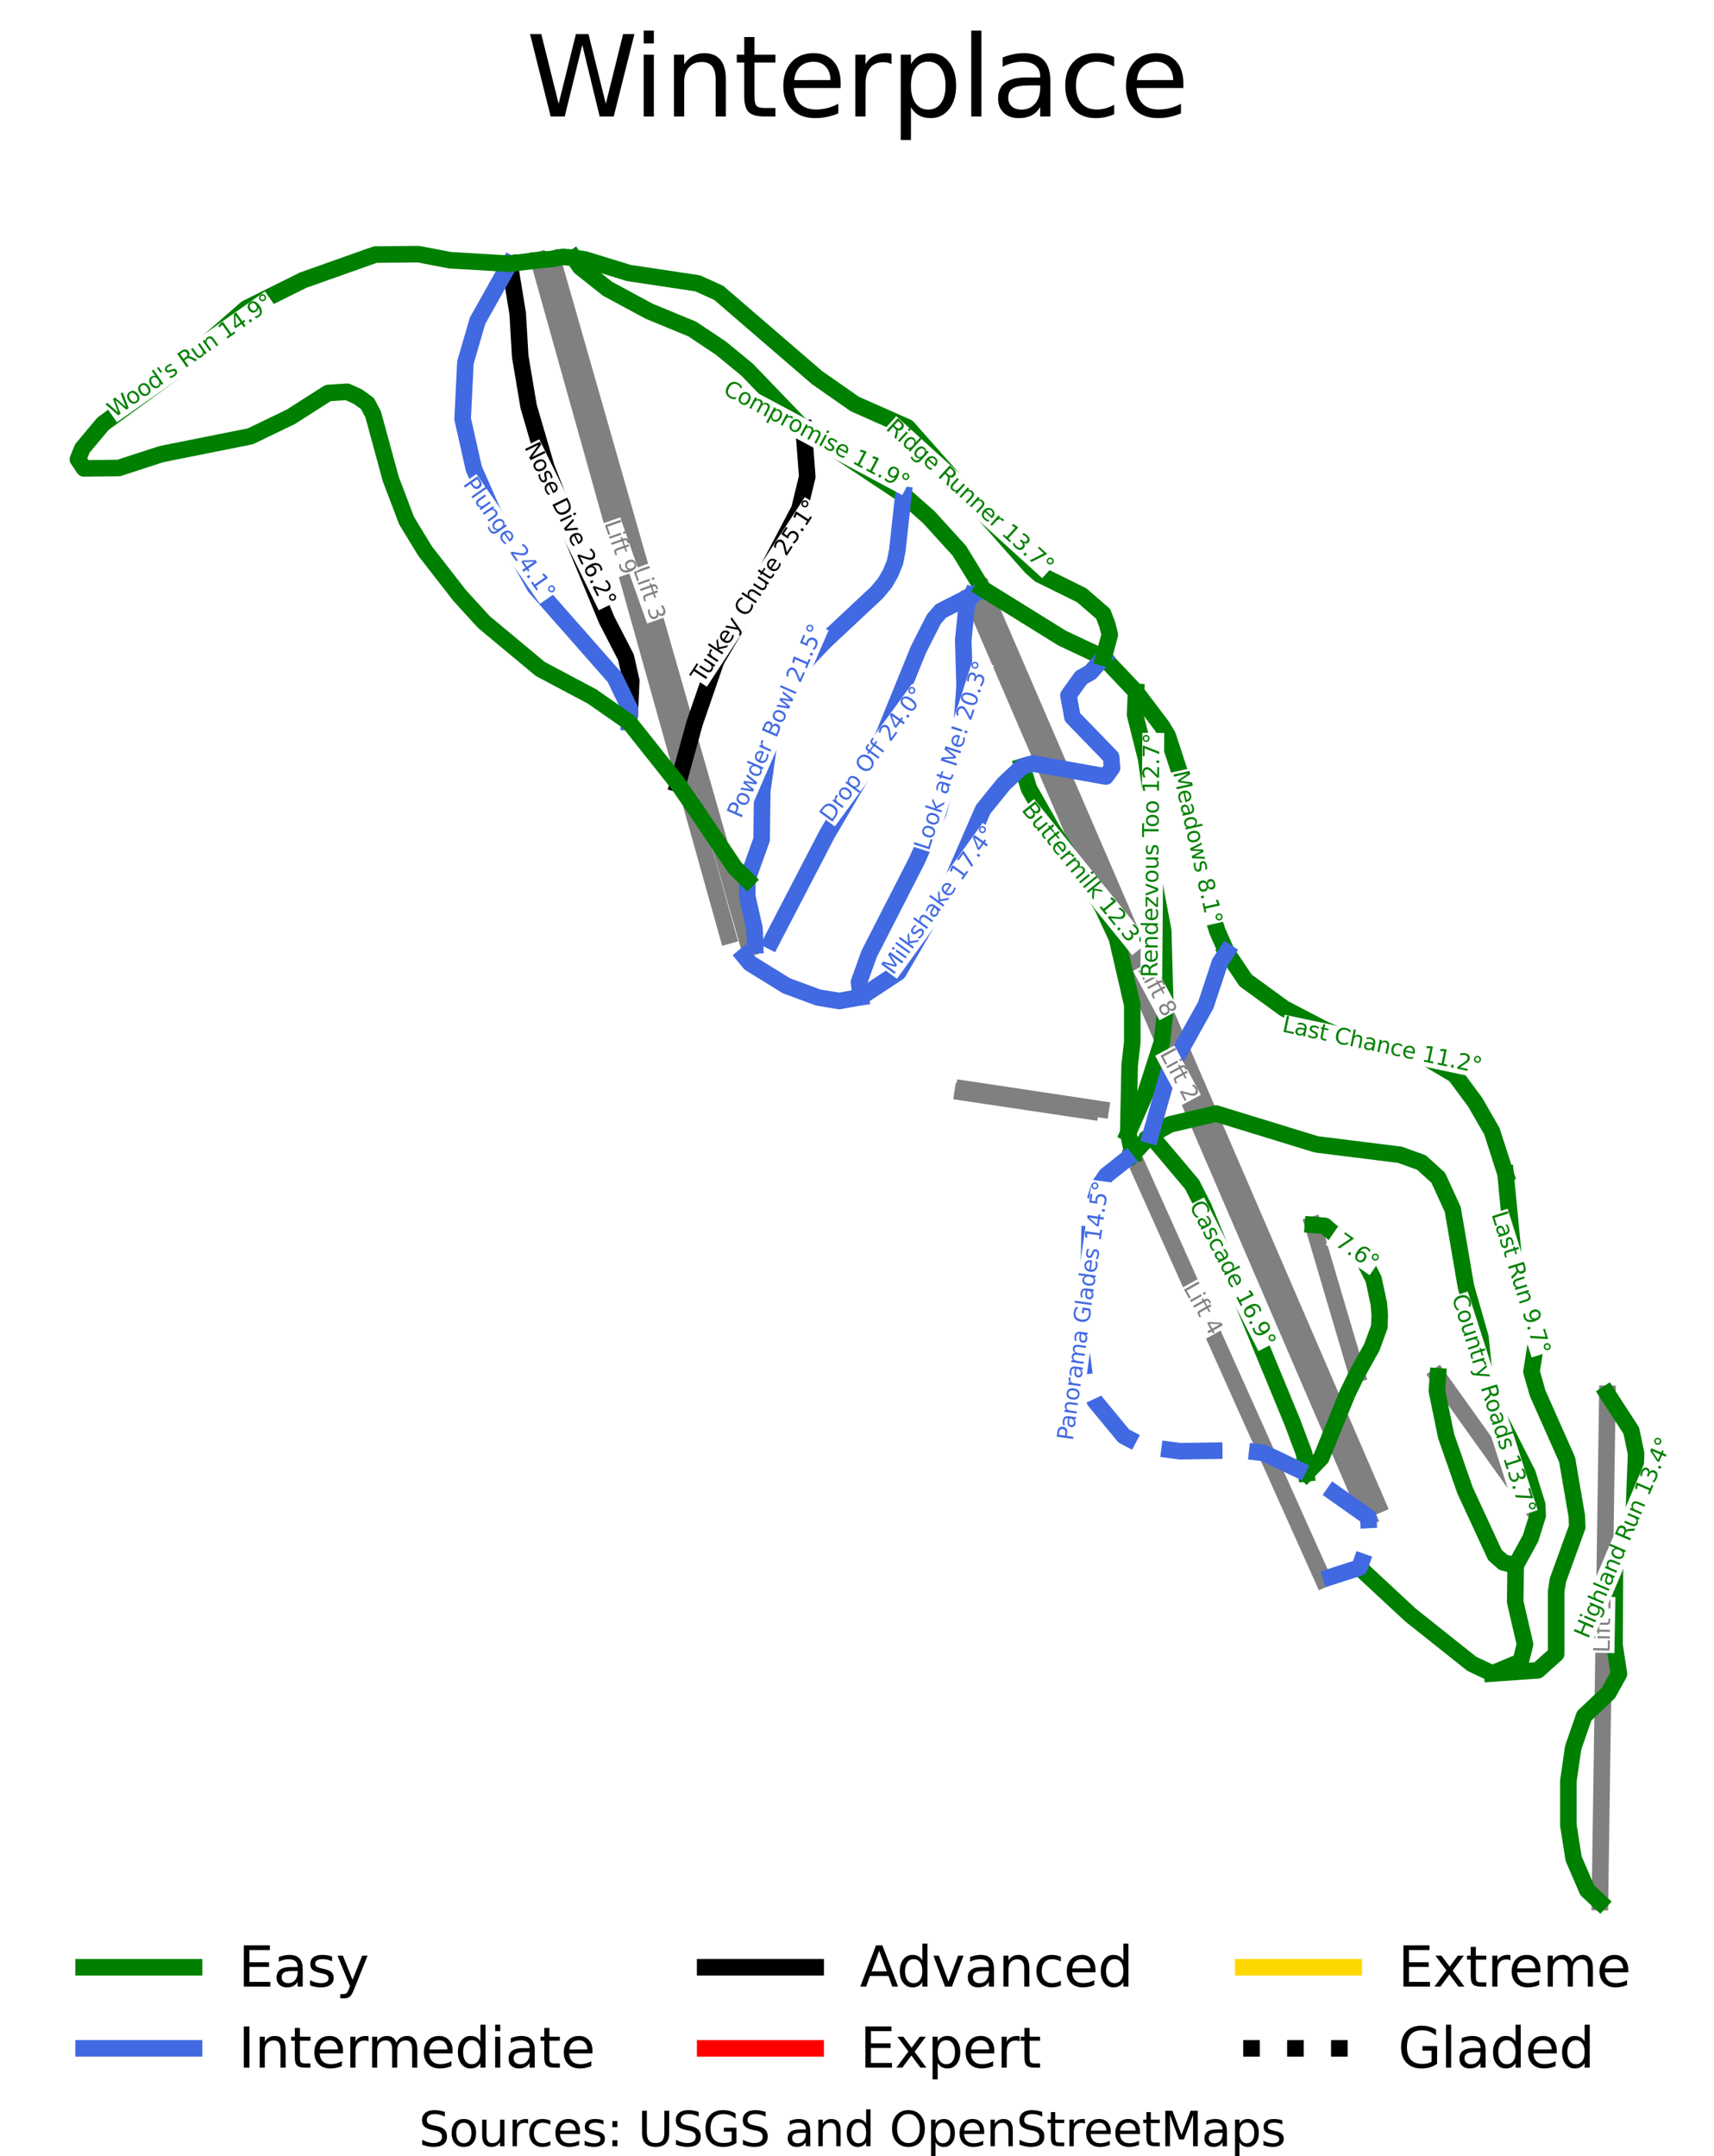 <?xml version="1.0" encoding="utf-8" standalone="no"?>
<!DOCTYPE svg PUBLIC "-//W3C//DTD SVG 1.1//EN"
  "http://www.w3.org/Graphics/SVG/1.1/DTD/svg11.dtd">
<svg height="195.18pt" version="1.1" viewBox="0 0 155.135 195.18" width="155.135pt" xmlns="http://www.w3.org/2000/svg" xmlns:xlink="http://www.w3.org/1999/xlink">
 <defs>
  <style type="text/css">*{stroke-linecap:butt;stroke-linejoin:round;}</style>
 </defs>
 <g id="figure_1">
  <g id="patch_1">
   <path d="M 0 195.18 
L 155.135 195.18 
L 155.135 0 
L 0 0 
z
" style="fill:#ffffff;"/>
  </g>
  <g id="axes_1">
   <g id="line2d_1">
    <path clip-path="url(#p9a4e765a0f)" d="M 118.833 110.878 
" style="fill:none;stroke:#008000;stroke-linecap:square;stroke-width:1.5;"/>
   </g>
   <g id="line2d_2">
    <path clip-path="url(#p9a4e765a0f)" d="M 118.833 110.878 
" style="fill:none;stroke:#4169e1;stroke-linecap:square;stroke-width:1.5;"/>
   </g>
   <g id="line2d_3">
    <path clip-path="url(#p9a4e765a0f)" d="M 118.833 110.878 
" style="fill:none;stroke:#000000;stroke-linecap:square;stroke-width:1.5;"/>
   </g>
   <g id="line2d_4">
    <path clip-path="url(#p9a4e765a0f)" d="M 118.833 110.878 
" style="fill:none;stroke:#ff0000;stroke-linecap:square;stroke-width:1.5;"/>
   </g>
   <g id="line2d_5">
    <path clip-path="url(#p9a4e765a0f)" d="M 118.833 110.878 
" style="fill:none;stroke:#ffd700;stroke-linecap:square;stroke-width:1.5;"/>
   </g>
   <g id="line2d_6">
    <path clip-path="url(#p9a4e765a0f)" d="M 118.833 110.878 
" style="fill:none;stroke:#000000;stroke-dasharray:1.5,2.475;stroke-dashoffset:0;stroke-width:1.5;"/>
   </g>
   <g id="line2d_7">
    <path clip-path="url(#p9a4e765a0f)" d="M 144.809 172.175 
L 144.893 166.428 
L 144.967 161.352 
L 145.042 156.276 
L 145.11 151.681 
L 145.178 147.086 
L 145.27 140.774 
L 145.352 135.184 
L 145.434 129.594 
L 145.485 126.162 
" style="fill:none;stroke:#808080;stroke-linecap:square;stroke-width:1.5;"/>
   </g>
   <g id="line2d_8">
    <path clip-path="url(#p9a4e765a0f)" d="M 123.845 137.323 
L 121.927 132.869 
L 120.008 128.414 
L 118.646 125.251 
L 117.284 122.089 
L 115.922 118.926 
L 114.56 115.764 
L 113.174 112.545 
L 111.787 109.327 
L 110.401 106.108 
L 109.014 102.889 
L 106.623 97.335 
L 104.354 92.07 
L 102.187 87.037 
L 100.02 82.005 
L 98.43 78.312 
L 96.84 74.62 
L 95.026 70.409 
L 93.212 66.198 
L 91.726 62.746 
L 90.24 59.295 
L 87.921 53.912 
" style="fill:none;stroke:#808080;stroke-linecap:square;stroke-width:1.5;"/>
   </g>
   <g id="line2d_9">
    <path clip-path="url(#p9a4e765a0f)" d="M 67.823 85.806 
L 66.58 81.461 
L 65.685 78.331 
L 64.79 75.202 
L 63.435 70.458 
L 61.974 65.348 
L 60.513 60.239 
L 59.582 56.98 
L 58.651 53.722 
L 57.22 48.721 
L 56.197 45.143 
L 55.174 41.566 
L 53.811 36.797 
L 52.21 31.197 
L 50.609 25.597 
L 49.993 23.442 
" style="fill:none;stroke:#808080;stroke-linecap:square;stroke-width:1.5;"/>
   </g>
   <g id="line2d_10">
    <path clip-path="url(#p9a4e765a0f)" d="M 119.749 142.961 
L 117.422 137.767 
L 115.094 132.574 
L 112.603 127.016 
L 110.111 121.459 
L 108.778 118.483 
L 107.444 115.508 
L 106.111 112.533 
L 104.778 109.558 
L 102.512 104.504 
" style="fill:none;stroke:#808080;stroke-linecap:square;stroke-width:1.5;"/>
   </g>
   <g id="line2d_11">
    <path clip-path="url(#p9a4e765a0f)" d="M 122.819 124.37 
L 121.822 120.997 
L 120.826 117.624 
L 119.83 114.251 
L 118.833 110.878 
" style="fill:none;stroke:#808080;stroke-linecap:square;stroke-width:1.5;"/>
   </g>
   <g id="line2d_12">
    <path clip-path="url(#p9a4e765a0f)" d="M 138.494 136.268 
L 136.407 133.347 
L 134.319 130.425 
L 132.232 127.504 
L 130.145 124.582 
" style="fill:none;stroke:#808080;stroke-linecap:square;stroke-width:1.5;"/>
   </g>
   <g id="line2d_13">
    <path clip-path="url(#p9a4e765a0f)" d="M 124.704 136.215 
L 122.737 131.654 
L 120.543 126.568 
L 119.058 123.125 
L 117.573 119.683 
L 116.088 116.24 
L 114.603 112.798 
L 112.308 107.477 
L 110.013 102.156 
L 107.966 97.411 
L 106.151 93.204 
L 104.62 89.654 
L 103.089 86.105 
L 101.558 82.555 
L 100.027 79.006 
L 98.603 75.706 
L 97.18 72.406 
L 95.757 69.106 
L 94.333 65.806 
L 92.823 62.306 
L 91.314 58.806 
L 89.731 55.135 
L 88.937 53.296 
" style="fill:none;stroke:#808080;stroke-linecap:square;stroke-width:1.5;"/>
   </g>
   <g id="line2d_14">
    <path clip-path="url(#p9a4e765a0f)" d="M 65.884 84.691 
L 64.726 80.556 
L 63.507 76.205 
L 62.022 70.905 
L 60.574 65.737 
L 59.126 60.569 
L 58.189 57.225 
L 57.253 53.882 
L 56.039 49.551 
L 55.033 45.961 
L 54.028 42.371 
L 53.019 38.771 
L 52.01 35.171 
L 50.724 30.58 
L 49.438 25.989 
L 48.754 23.548 
" style="fill:none;stroke:#808080;stroke-linecap:square;stroke-width:1.5;"/>
   </g>
   <g id="line2d_15">
    <path clip-path="url(#p9a4e765a0f)" d="M 87.134 98.873 
L 92.911 99.736 
L 98.687 100.6 
" style="fill:none;stroke:#808080;stroke-linecap:square;stroke-width:1.5;"/>
   </g>
   <g id="line2d_16">
    <path clip-path="url(#p9a4e765a0f)" d="M 87.267 98.554 
L 93.449 99.484 
L 99.63 100.413 
" style="fill:none;stroke:#808080;stroke-linecap:square;stroke-width:1.5;"/>
   </g>
   <g id="line2d_17">
    <path clip-path="url(#p9a4e765a0f)" d="M 118.833 110.878 
L 119.904 110.965 
L 120.78 111.72 
L 121.656 112.476 
L 122.532 113.232 
L 123.408 113.988 
L 123.866 114.891 
L 124.324 115.794 
L 124.563 116.913 
L 124.801 118.032 
L 124.881 119.091 
L 124.841 120.112 
L 124.502 121.034 
L 124.163 121.957 
L 123.491 123.163 
L 122.819 124.37 
L 122.377 125.284 
L 121.935 126.197 
L 121.348 127.64 
L 120.76 129.083 
L 120.173 130.526 
L 119.585 131.968 
L 118.242 133.365 
" style="fill:none;stroke:#008000;stroke-linecap:square;stroke-width:1.5;"/>
   </g>
   <g id="line2d_18">
    <path clip-path="url(#p9a4e765a0f)" d="M 130.145 124.582 
L 130.056 125.922 
L 130.265 126.943 
L 130.474 127.964 
L 130.684 128.985 
L 130.893 130.006 
L 131.321 131.233 
L 131.748 132.459 
L 132.176 133.686 
L 132.604 134.913 
L 133.281 136.375 
L 133.958 137.838 
L 134.635 139.3 
L 135.311 140.763 
L 136.068 141.43 
L 137.182 141.707 
" style="fill:none;stroke:#008000;stroke-linecap:square;stroke-width:1.5;"/>
   </g>
   <g id="line2d_19">
    <path clip-path="url(#p9a4e765a0f)" d="M 92.526 69.387 
L 92.826 70.382 
L 93.127 71.376 
L 93.644 72.289 
L 94.162 73.202 
L 94.68 74.115 
L 95.197 75.028 
L 95.765 75.901 
L 96.332 76.775 
L 96.899 77.648 
L 97.467 78.522 
L 98.034 79.396 
L 98.601 80.269 
L 99.169 81.143 
L 99.736 82.016 
L 100.413 83.469 
L 101.09 84.922 
L 101.438 86.433 
L 101.787 87.944 
L 102.135 89.456 
L 102.483 90.967 
L 102.483 92.636 
L 102.483 94.305 
L 102.364 95.384 
L 102.245 96.464 
L 102.213 97.986 
L 102.181 99.507 
L 102.149 101.029 
L 102.117 102.551 
L 102.314 103.528 
L 102.512 104.504 
" style="fill:none;stroke:#008000;stroke-linecap:square;stroke-width:1.5;"/>
   </g>
   <g id="line2d_20">
    <path clip-path="url(#p9a4e765a0f)" d="M 104.137 102.762 
L 105.077 103.876 
L 106.016 104.99 
L 106.956 106.105 
L 107.895 107.219 
L 108.413 108.24 
L 108.931 109.261 
L 109.434 110.478 
L 109.936 111.695 
L 110.439 112.912 
L 110.942 114.129 
L 111.444 115.346 
L 111.947 116.563 
L 112.449 117.78 
L 112.952 118.997 
L 113.455 120.214 
L 113.957 121.431 
L 114.46 122.648 
L 114.962 123.865 
L 115.465 125.082 
L 115.968 126.299 
L 116.47 127.516 
L 116.973 128.733 
L 117.51 130.166 
L 118.048 131.599 
L 118.242 133.365 
" style="fill:none;stroke:#008000;stroke-linecap:square;stroke-width:1.5;"/>
   </g>
   <g id="line2d_21">
    <path clip-path="url(#p9a4e765a0f)" d="M 51.95 23.346 
L 52.507 24.171 
L 53.742 25.152 
L 54.976 26.134 
L 55.921 26.644 
L 56.867 27.154 
L 57.812 27.665 
L 58.758 28.175 
L 59.733 28.578 
L 60.709 28.98 
L 61.684 29.383 
L 62.66 29.786 
L 63.954 30.649 
L 65.248 31.513 
L 66.443 32.495 
L 67.637 33.477 
L 68.911 34.802 
L 70.185 36.127 
L 71.459 37.452 
L 72.733 38.777 
L 73.863 39.528 
L 74.992 40.278 
L 76.122 41.029 
L 77.251 41.78 
L 78.381 42.531 
L 79.511 43.282 
L 80.64 44.032 
L 81.77 44.783 
L 82.925 45.805 
L 84.079 46.826 
L 84.766 47.581 
L 85.452 48.337 
L 86.139 49.092 
L 86.826 49.848 
L 87.354 50.71 
L 87.882 51.572 
L 88.41 52.434 
L 88.937 53.296 
" style="fill:none;stroke:#008000;stroke-linecap:square;stroke-width:1.5;"/>
   </g>
   <g id="line2d_22">
    <path clip-path="url(#p9a4e765a0f)" d="M 102.512 104.504 
L 103.325 103.633 
L 104.137 102.762 
L 105.014 102.271 
L 105.89 101.781 
L 106.935 101.536 
L 107.98 101.29 
L 109.025 101.045 
L 110.07 100.799 
L 111.204 101.148 
L 112.339 101.496 
L 113.474 101.845 
L 114.608 102.193 
L 115.743 102.542 
L 116.878 102.89 
L 118.012 103.239 
L 119.147 103.587 
L 121.038 103.823 
L 122.929 104.058 
L 124.82 104.293 
L 126.711 104.529 
L 127.687 104.882 
L 128.662 105.235 
L 129.418 105.922 
L 130.175 106.609 
L 130.832 108.042 
L 131.489 109.476 
L 131.787 111.223 
L 132.086 112.97 
L 132.384 114.717 
L 132.683 116.464 
L 133.011 117.612 
L 133.34 118.76 
L 133.668 119.909 
L 133.996 121.057 
L 134.156 122.608 
L 134.315 124.159 
L 134.693 125.631 
L 135.071 127.103 
L 135.868 128.674 
L 136.664 130.244 
L 137.461 131.815 
L 138.257 133.385 
L 138.695 134.799 
L 139.133 136.212 
L 139.172 137.192 
L 138.854 138.213 
L 138.535 139.234 
L 137.859 140.471 
L 137.182 141.707 
L 137.162 143.357 
L 137.142 145.006 
L 137.365 145.965 
L 137.587 146.924 
L 137.81 147.882 
L 138.032 148.841 
L 137.634 150.411 
L 136.353 150.947 
L 135.071 151.484 
L 134.143 151.046 
L 133.214 150.608 
L 131.821 149.499 
L 130.428 148.39 
L 129.034 147.281 
L 127.641 146.172 
L 126.493 145.104 
L 125.344 144.035 
L 124.195 142.967 
L 123.047 141.898 
" style="fill:none;stroke:#008000;stroke-linecap:square;stroke-width:1.5;"/>
   </g>
   <g id="line2d_23">
    <path clip-path="url(#p9a4e765a0f)" d="M 87.921 53.912 
L 86.539 54.61 
L 85.157 55.309 
L 84.52 56.054 
L 83.823 57.428 
L 83.126 58.803 
L 82.694 59.868 
L 82.261 60.933 
L 81.828 61.998 
L 81.395 63.063 
L 80.962 64.128 
L 80.529 65.193 
L 80.096 66.258 
L 79.663 67.323 
L 79.061 68.349 
L 78.459 69.375 
L 77.856 70.4 
L 77.254 71.426 
L 76.652 72.452 
L 76.05 73.477 
L 75.448 74.503 
L 74.846 75.529 
L 74.219 76.736 
L 73.592 77.943 
L 72.965 79.151 
L 72.338 80.358 
L 71.711 81.565 
L 71.084 82.773 
L 70.457 83.98 
L 69.83 85.187 
" style="fill:none;stroke:#4169e1;stroke-linecap:square;stroke-width:1.5;"/>
   </g>
   <g id="line2d_24">
    <path clip-path="url(#p9a4e765a0f)" d="M 145.485 126.162 
L 146.025 126.995 
L 146.565 127.828 
L 147.106 128.662 
L 147.646 129.495 
L 147.865 130.535 
L 148.083 131.575 
L 148.034 132.861 
L 147.984 134.147 
L 147.935 135.433 
L 147.885 136.719 
L 147.457 137.975 
L 147.029 139.231 
L 146.6 140.487 
L 146.172 141.743 
L 146.162 143.54 
L 146.153 145.336 
L 146.143 147.132 
L 146.133 148.928 
L 146.332 150.224 
L 146.531 151.52 
L 146.053 152.383 
L 145.576 153.247 
L 144.481 154.287 
L 143.385 155.327 
L 142.888 156.76 
L 142.39 158.194 
L 142.171 159.704 
L 141.953 161.215 
L 141.953 162.217 
L 141.953 163.218 
L 141.953 164.219 
L 141.953 165.221 
L 142.192 166.732 
L 142.43 168.244 
L 143.048 169.677 
L 143.665 171.109 
L 144.809 172.175 
" style="fill:none;stroke:#008000;stroke-linecap:square;stroke-width:1.5;"/>
   </g>
   <g id="line2d_25">
    <path clip-path="url(#p9a4e765a0f)" d="M 111.026 86.189 
L 111.882 87.466 
L 112.738 88.742 
L 113.614 89.38 
L 114.49 90.018 
L 115.366 90.656 
L 116.242 91.294 
L 117.167 91.775 
L 118.093 92.256 
L 119.019 92.737 
L 119.944 93.218 
L 120.979 93.65 
L 122.004 93.92 
L 123.029 94.19 
L 124.055 94.46 
L 125.08 94.73 
L 126.105 95 
L 127.13 95.269 
L 128.156 95.539 
L 129.181 95.809 
L 130.435 96.555 
L 131.688 97.301 
L 132.604 98.537 
L 133.52 99.774 
L 134.277 101.089 
L 135.033 102.404 
L 135.342 103.366 
L 135.651 104.328 
L 135.959 105.29 
L 136.268 106.252 
" style="fill:none;stroke:#008000;stroke-linecap:square;stroke-width:1.5;"/>
   </g>
   <g id="line2d_26">
    <path clip-path="url(#p9a4e765a0f)" d="M 136.268 106.252 
L 136.362 107.233 
L 136.456 108.215 
L 136.551 109.196 
L 136.645 110.178 
L 136.74 111.159 
L 136.834 112.141 
L 136.929 113.123 
L 137.023 114.104 
L 137.282 115.125 
L 137.541 116.146 
L 138.138 117.598 
L 138.736 119.051 
L 138.915 120.111 
L 139.094 121.171 
L 138.855 122.663 
L 138.616 124.155 
L 138.895 125.137 
L 139.173 126.118 
L 139.84 127.62 
L 140.507 129.122 
L 141.174 130.623 
L 141.841 132.125 
L 142.06 133.401 
L 142.279 134.677 
L 142.498 135.953 
L 142.716 137.228 
L 142.757 138.21 
L 142.319 139.417 
L 141.881 140.624 
L 141.443 141.831 
L 141.005 143.038 
L 140.846 144.059 
L 140.846 145.472 
L 140.846 146.885 
L 140.846 148.299 
L 140.846 149.712 
L 140.016 150.454 
L 139.187 151.197 
L 138.158 151.268 
L 137.129 151.34 
L 136.1 151.412 
L 135.071 151.484 
" style="fill:none;stroke:#008000;stroke-linecap:square;stroke-width:1.5;"/>
   </g>
   <g id="line2d_27">
    <path clip-path="url(#p9a4e765a0f)" d="M 87.921 53.912 
L 87.504 54.78 
L 87.345 56.351 
L 87.185 57.922 
L 87.215 58.972 
L 87.245 60.022 
L 87.275 61.073 
L 87.304 62.123 
L 87.185 63.753 
L 87.065 65.382 
L 86.802 66.398 
L 86.538 67.414 
L 86.274 68.43 
L 86.011 69.446 
L 85.747 70.461 
L 85.483 71.477 
L 85.22 72.493 
L 84.956 73.509 
L 84.458 74.618 
L 83.96 75.727 
L 83.463 76.836 
L 82.965 77.945 
L 82.428 78.995 
L 81.89 80.046 
L 81.353 81.096 
L 80.815 82.146 
L 80.277 83.196 
L 79.74 84.247 
L 79.202 85.297 
L 78.665 86.347 
L 78.207 87.624 
L 77.749 88.9 
L 77.916 90.256 
" style="fill:none;stroke:#4169e1;stroke-linecap:square;stroke-width:1.5;"/>
   </g>
   <g id="line2d_28">
    <path clip-path="url(#p9a4e765a0f)" d="M 88.937 53.296 
L 89.837 53.855 
L 90.737 54.413 
L 91.637 54.971 
L 92.537 55.53 
L 93.437 56.088 
L 94.336 56.647 
L 95.236 57.205 
L 96.136 57.764 
L 97.075 58.206 
L 98.014 58.648 
L 98.953 59.09 
L 99.892 59.532 
L 100.625 60.307 
L 101.358 61.083 
L 102.092 61.858 
L 102.825 62.633 
L 103.999 64.183 
L 105.173 65.734 
L 105.691 66.598 
L 106.248 68.306 
L 106.805 70.015 
L 107.204 71.546 
L 107.602 73.077 
L 107.931 74.893 
L 108.259 76.708 
L 108.588 78.524 
L 108.916 80.339 
L 109.235 81.331 
L 109.553 82.323 
L 109.871 83.314 
L 110.19 84.306 
L 110.608 85.248 
L 111.026 86.189 
" style="fill:none;stroke:#008000;stroke-linecap:square;stroke-width:1.5;"/>
   </g>
   <g id="line2d_29">
    <path clip-path="url(#p9a4e765a0f)" d="M 99.892 59.532 
L 98.697 60.867 
L 97.86 61.338 
L 97.283 62.144 
L 96.706 62.949 
L 96.885 63.93 
L 97.065 64.911 
L 97.94 65.814 
L 98.816 66.717 
L 99.692 67.62 
L 100.568 68.523 
L 100.648 69.505 
L 100.09 70.29 
L 98.438 69.996 
L 96.786 69.701 
L 95.134 69.406 
L 93.482 69.112 
L 92.526 69.387 
L 91.69 70.173 
L 90.853 70.958 
L 89.918 72.116 
L 88.982 73.274 
L 88.316 74.8 
L 87.65 76.327 
L 86.983 77.854 
L 86.317 79.38 
L 85.69 80.46 
L 85.063 81.54 
L 84.436 82.62 
L 83.809 83.699 
L 83.182 84.779 
L 82.555 85.859 
L 81.928 86.939 
L 81.301 88.018 
L 80.455 88.578 
L 79.609 89.137 
L 78.762 89.697 
L 77.916 90.256 
L 76.941 90.433 
L 75.965 90.61 
L 74.055 90.295 
L 72.621 89.765 
L 71.187 89.236 
L 69.536 88.215 
L 67.884 87.194 
L 67.366 86.566 
" style="fill:none;stroke:#4169e1;stroke-linecap:square;stroke-width:1.5;"/>
   </g>
   <g id="line2d_30">
    <path clip-path="url(#p9a4e765a0f)" d="M 46.123 23.871 
L 46.307 25.004 
L 46.491 26.136 
L 46.675 27.269 
L 46.859 28.402 
L 46.972 30.332 
L 47.085 32.262 
L 47.275 33.393 
L 47.465 34.525 
L 47.654 35.656 
L 47.844 36.787 
L 48.245 38.161 
L 48.647 39.535 
L 49.048 40.91 
L 49.45 42.284 
L 49.963 43.589 
L 50.477 44.894 
L 50.99 46.199 
L 51.504 47.504 
L 51.673 48.309 
L 52.078 49.284 
L 52.483 50.259 
L 52.888 51.234 
L 53.292 52.209 
L 53.697 53.184 
L 54.102 54.16 
L 54.506 55.135 
L 54.911 56.11 
L 55.784 57.803 
L 56.656 59.496 
L 56.896 60.566 
L 57.135 61.635 
L 57.076 62.909 
L 57.017 64.183 
" style="fill:none;stroke:#000000;stroke-linecap:square;stroke-width:1.5;"/>
   </g>
   <g id="line2d_31">
    <path clip-path="url(#p9a4e765a0f)" d="M 102.512 104.504 
L 101.32 105.449 
L 100.127 106.394 
L 99.53 107.258 
L 99.092 108.711 
L 98.654 110.163 
L 98.624 111.489 
L 98.594 112.814 
L 98.564 114.139 
L 98.534 115.464 
L 98.355 117.063 
L 98.176 118.663 
L 97.997 120.262 
L 97.818 121.862 
L 98.017 123.394 
L 98.216 124.926 
L 98.653 125.867 
L 99.091 126.809 
L 99.748 127.604 
L 100.405 128.399 
L 101.062 129.194 
L 101.719 129.989 
L 102.615 130.46 
L 103.511 130.932 
L 105.163 131.148 
L 106.816 131.364 
L 108.199 131.344 
L 109.582 131.325 
L 110.966 131.305 
L 112.349 131.285 
L 113.364 131.403 
L 114.38 131.521 
L 115.345 131.982 
L 116.311 132.443 
L 117.276 132.904 
L 118.242 133.365 
L 119.643 134.355 
L 121.043 135.344 
L 122.444 136.334 
L 123.845 137.323 
L 123.896 138.334 
L 123.948 139.344 
L 123.497 140.621 
L 123.047 141.898 
L 121.398 142.429 
L 119.749 142.961 
" style="fill:none;stroke:#4169e1;stroke-dasharray:5.55,2.4;stroke-dashoffset:0;stroke-width:1.5;"/>
   </g>
   <g id="line2d_32">
    <path clip-path="url(#p9a4e765a0f)" d="M 46.123 23.871 
L 45.398 25.162 
L 44.673 26.454 
L 43.948 27.745 
L 43.223 29.036 
L 42.949 29.98 
L 42.674 30.924 
L 42.4 31.868 
L 42.125 32.812 
L 42.062 34.089 
L 41.999 35.366 
L 41.936 36.643 
L 41.873 37.92 
L 42.126 39.044 
L 42.379 40.168 
L 42.632 41.293 
L 42.885 42.417 
L 43.301 43.361 
L 43.716 44.305 
L 44.131 45.249 
L 44.546 46.193 
L 45.028 47.057 
L 45.511 47.921 
L 45.993 48.786 
L 46.475 49.65 
L 46.957 50.514 
L 47.439 51.378 
L 47.921 52.242 
L 48.403 53.107 
L 49.308 54.134 
L 50.212 55.161 
L 51.116 56.188 
L 52.021 57.215 
L 52.925 58.242 
L 53.829 59.27 
L 54.733 60.297 
L 55.638 61.324 
L 56.328 62.754 
L 57.017 64.183 
L 56.946 65.385 
" style="fill:none;stroke:#4169e1;stroke-linecap:square;stroke-width:1.5;"/>
   </g>
   <g id="line2d_33">
    <path clip-path="url(#p9a4e765a0f)" d="M 81.77 44.783 
L 81.63 46.052 
L 81.491 47.321 
L 81.351 48.589 
L 81.212 49.858 
L 81.012 50.879 
L 80.614 51.861 
L 80.096 52.764 
L 79.38 53.628 
L 78.216 54.717 
L 77.051 55.807 
L 75.887 56.897 
L 74.723 57.986 
L 74.045 58.692 
L 73.368 59.399 
L 72.691 60.224 
L 72.095 61.087 
L 71.498 62.108 
L 71.059 63.207 
L 70.691 64.258 
L 70.323 65.308 
L 69.955 66.359 
L 69.586 67.409 
L 69.438 68.464 
L 69.289 69.52 
L 69.14 70.575 
L 68.991 71.63 
L 68.977 72.719 
L 68.963 73.809 
L 68.949 74.899 
L 68.935 75.988 
L 68.282 77.814 
L 67.63 79.64 
L 67.64 81.179 
L 67.964 82.609 
L 68.288 84.039 
L 68.344 85.566 
" style="fill:none;stroke:#4169e1;stroke-linecap:square;stroke-width:1.5;"/>
   </g>
   <g id="line2d_34">
    <path clip-path="url(#p9a4e765a0f)" d="M 102.825 62.633 
L 102.779 63.662 
L 102.734 64.69 
L 102.983 65.682 
L 103.231 66.673 
L 103.48 67.664 
L 103.729 68.655 
L 103.879 69.705 
L 104.028 70.756 
L 104.177 71.806 
L 104.327 72.856 
L 104.317 74.377 
L 104.306 75.898 
L 104.296 77.42 
L 104.286 78.941 
L 104.535 80.266 
L 104.784 81.591 
L 105.033 82.916 
L 105.282 84.241 
L 105.332 86.018 
L 105.381 87.795 
L 105.431 89.572 
L 105.481 91.349 
L 105.322 92.84 
L 105.163 94.332 
L 104.785 95.51 
L 104.406 96.688 
L 104.028 97.866 
L 103.65 99.044 
L 102.883 100.797 
L 102.117 102.551 
" style="fill:none;stroke:#008000;stroke-linecap:square;stroke-width:1.5;"/>
   </g>
   <g id="line2d_35">
    <path clip-path="url(#p9a4e765a0f)" d="M 111.026 86.189 
L 110.413 87.127 
L 110.095 88.089 
L 109.776 89.051 
L 109.457 90.012 
L 109.139 90.974 
L 108.293 92.496 
L 107.447 94.017 
L 106.601 95.538 
L 105.755 97.06 
L 105.35 98.485 
L 104.946 99.911 
L 104.542 101.336 
L 104.137 102.762 
" style="fill:none;stroke:#4169e1;stroke-linecap:square;stroke-width:1.5;"/>
   </g>
   <g id="line2d_36">
    <path clip-path="url(#p9a4e765a0f)" d="M 48.754 23.548 
L 49.993 23.442 
L 50.962 23.254 
L 51.95 23.346 
L 52.953 23.489 
L 53.938 23.794 
L 54.923 24.098 
L 55.909 24.402 
L 56.894 24.707 
L 58.456 24.942 
L 60.019 25.178 
L 61.582 25.413 
L 63.144 25.648 
L 64.1 26.08 
L 65.056 26.513 
L 66.165 27.47 
L 67.275 28.427 
L 68.385 29.384 
L 69.495 30.341 
L 70.604 31.298 
L 71.714 32.255 
L 72.824 33.212 
L 73.934 34.169 
L 74.789 34.768 
L 75.645 35.366 
L 76.501 35.965 
L 77.357 36.564 
L 78.551 37.094 
L 79.746 37.624 
L 80.94 38.154 
L 82.135 38.683 
L 82.834 39.474 
L 83.533 40.264 
L 84.232 41.054 
L 84.932 41.844 
L 85.631 42.634 
L 86.33 43.425 
L 87.029 44.215 
L 87.729 45.005 
L 88.428 45.795 
L 89.127 46.585 
L 89.827 47.376 
L 90.526 48.166 
L 91.225 48.956 
L 91.924 49.746 
L 92.624 50.536 
L 93.323 51.326 
L 94.078 51.994 
L 95.034 52.465 
L 95.99 52.936 
L 96.945 53.408 
L 97.901 53.879 
L 98.876 54.723 
L 99.851 55.567 
L 100.21 56.509 
L 100.449 57.452 
L 100.17 58.492 
L 99.892 59.532 
" style="fill:none;stroke:#008000;stroke-linecap:square;stroke-width:1.5;"/>
   </g>
   <g id="line2d_37">
    <path clip-path="url(#p9a4e765a0f)" d="M 72.733 38.777 
L 72.816 39.869 
L 72.9 40.962 
L 72.983 42.054 
L 73.066 43.147 
L 72.708 44.619 
L 72.35 46.091 
L 71.787 47.161 
L 71.225 48.231 
L 70.663 49.301 
L 70.1 50.37 
L 69.538 51.44 
L 68.975 52.51 
L 68.413 53.58 
L 67.85 54.65 
L 67.094 55.936 
L 66.338 57.222 
L 65.581 58.508 
L 64.825 59.794 
L 64.337 61.207 
L 63.85 62.62 
L 63.362 64.033 
L 62.874 65.447 
L 62.496 66.821 
L 62.118 68.195 
L 61.739 69.569 
L 61.361 70.944 
" style="fill:none;stroke:#000000;stroke-linecap:square;stroke-width:1.5;"/>
   </g>
   <g id="line2d_38">
    <path clip-path="url(#p9a4e765a0f)" d="M 48.754 23.548 
L 47.439 23.71 
L 46.123 23.871 
L 44.776 23.792 
L 43.428 23.713 
L 42.081 23.634 
L 40.733 23.555 
L 39.3 23.28 
L 37.867 23.005 
L 35.916 23.025 
L 33.965 23.044 
L 32.333 23.623 
L 30.7 24.203 
L 29.068 24.782 
L 27.436 25.361 
L 26.152 25.999 
L 24.868 26.637 
L 23.584 27.276 
L 22.3 27.914 
L 21.464 28.645 
L 20.628 29.376 
L 19.792 30.107 
L 18.956 30.839 
L 18.12 31.57 
L 17.283 32.301 
L 16.447 33.032 
L 15.611 33.764 
L 14.039 34.912 
L 12.466 36.061 
L 10.894 37.209 
L 9.322 38.358 
L 8.386 39.477 
L 7.45 40.596 
L 7.052 41.576 
L 7.609 42.402 
L 9.181 42.381 
L 10.754 42.361 
L 11.72 42.047 
L 12.685 41.733 
L 13.65 41.419 
L 14.616 41.105 
L 15.621 40.904 
L 16.627 40.703 
L 17.632 40.502 
L 18.637 40.301 
L 19.643 40.099 
L 20.648 39.898 
L 21.653 39.697 
L 22.659 39.496 
L 23.574 39.054 
L 24.49 38.612 
L 25.405 38.171 
L 26.321 37.729 
L 27.167 37.189 
L 28.013 36.649 
L 28.859 36.109 
L 29.705 35.57 
L 31.426 35.466 
L 32.381 35.898 
L 33.257 36.527 
L 33.774 37.508 
L 34.173 38.971 
L 34.571 40.433 
L 34.969 41.896 
L 35.367 43.359 
L 35.725 44.301 
L 36.084 45.243 
L 36.442 46.185 
L 36.8 47.127 
L 37.636 48.502 
L 38.472 49.877 
L 39.259 50.888 
L 40.045 51.899 
L 40.831 52.91 
L 41.618 53.921 
L 42.712 55.118 
L 43.807 56.315 
L 45.081 57.375 
L 46.355 58.435 
L 47.629 59.496 
L 48.903 60.556 
L 50.068 61.174 
L 51.232 61.793 
L 52.397 62.411 
L 53.562 63.029 
L 54.408 63.618 
L 55.254 64.207 
L 56.1 64.796 
L 56.946 65.385 
L 58.05 66.775 
L 59.153 68.164 
L 60.257 69.554 
L 61.361 70.944 
L 62.206 72.17 
L 63.051 73.397 
L 63.917 74.683 
L 64.783 75.969 
L 65.649 77.255 
L 66.515 78.541 
L 67.63 79.64 
" style="fill:none;stroke:#008000;stroke-linecap:square;stroke-width:1.5;"/>
   </g>
   <g id="text_1">
    <g id="patch_2">
     <path d="M 146.119 149.64 
L 146.212 144.569 
L 144.237 144.533 
L 144.144 149.603 
z
" style="fill:#ffffff;"/>
    </g>
    <!-- Lift 1 -->
    <g style="fill:#808080;" transform="translate(145.683 149.612)rotate(-88.944)scale(0.02 -0.02)">
     <defs>
      <path d="M 628 4666 
L 1259 4666 
L 1259 531 
L 3531 531 
L 3531 0 
L 628 0 
L 628 4666 
z
" id="DejaVuSans-4c" transform="scale(0.016)"/>
      <path d="M 603 3500 
L 1178 3500 
L 1178 0 
L 603 0 
L 603 3500 
z
M 603 4863 
L 1178 4863 
L 1178 4134 
L 603 4134 
L 603 4863 
z
" id="DejaVuSans-69" transform="scale(0.016)"/>
      <path d="M 2375 4863 
L 2375 4384 
L 1825 4384 
Q 1516 4384 1395 4259 
Q 1275 4134 1275 3809 
L 1275 3500 
L 2222 3500 
L 2222 3053 
L 1275 3053 
L 1275 0 
L 697 0 
L 697 3053 
L 147 3053 
L 147 3500 
L 697 3500 
L 697 3744 
Q 697 4328 969 4595 
Q 1241 4863 1831 4863 
L 2375 4863 
z
" id="DejaVuSans-66" transform="scale(0.016)"/>
      <path d="M 1172 4494 
L 1172 3500 
L 2356 3500 
L 2356 3053 
L 1172 3053 
L 1172 1153 
Q 1172 725 1289 603 
Q 1406 481 1766 481 
L 2356 481 
L 2356 0 
L 1766 0 
Q 1100 0 847 248 
Q 594 497 594 1153 
L 594 3053 
L 172 3053 
L 172 3500 
L 594 3500 
L 594 4494 
L 1172 4494 
z
" id="DejaVuSans-74" transform="scale(0.016)"/>
      <path id="DejaVuSans-20" transform="scale(0.016)"/>
      <path d="M 794 531 
L 1825 531 
L 1825 4091 
L 703 3866 
L 703 4441 
L 1819 4666 
L 2450 4666 
L 2450 531 
L 3481 531 
L 3481 0 
L 794 0 
L 794 531 
z
" id="DejaVuSans-31" transform="scale(0.016)"/>
     </defs>
     <use xlink:href="#DejaVuSans-4c"/>
     <use x="55.713" xlink:href="#DejaVuSans-69"/>
     <use x="83.496" xlink:href="#DejaVuSans-66"/>
     <use x="116.951" xlink:href="#DejaVuSans-74"/>
     <use x="156.16" xlink:href="#DejaVuSans-20"/>
     <use x="187.947" xlink:href="#DejaVuSans-31"/>
    </g>
   </g>
   <g id="text_2">
    <g id="patch_3">
     <path d="M 104.555 95.567 
L 106.95 100.037 
L 108.691 99.104 
L 106.296 94.634 
z
" style="fill:#ffffff;"/>
    </g>
    <!-- Lift 2 -->
    <g style="fill:#808080;" transform="translate(104.949 95.378)rotate(-298.182)scale(0.02 -0.02)">
     <defs>
      <path d="M 1228 531 
L 3431 531 
L 3431 0 
L 469 0 
L 469 531 
Q 828 903 1448 1529 
Q 2069 2156 2228 2338 
Q 2531 2678 2651 2914 
Q 2772 3150 2772 3378 
Q 2772 3750 2511 3984 
Q 2250 4219 1831 4219 
Q 1534 4219 1204 4116 
Q 875 4013 500 3803 
L 500 4441 
Q 881 4594 1212 4672 
Q 1544 4750 1819 4750 
Q 2544 4750 2975 4387 
Q 3406 4025 3406 3419 
Q 3406 3131 3298 2873 
Q 3191 2616 2906 2266 
Q 2828 2175 2409 1742 
Q 1991 1309 1228 531 
z
" id="DejaVuSans-32" transform="scale(0.016)"/>
     </defs>
     <use xlink:href="#DejaVuSans-4c"/>
     <use x="55.713" xlink:href="#DejaVuSans-69"/>
     <use x="83.496" xlink:href="#DejaVuSans-66"/>
     <use x="116.951" xlink:href="#DejaVuSans-74"/>
     <use x="156.16" xlink:href="#DejaVuSans-20"/>
     <use x="187.947" xlink:href="#DejaVuSans-32"/>
    </g>
   </g>
   <g id="text_3">
    <g id="patch_4">
     <path d="M 56.87 51.665 
L 58.57 56.443 
L 60.431 55.78 
L 58.731 51.002 
z
" style="fill:#ffffff;"/>
    </g>
    <!-- Lift 3 -->
    <g style="fill:#808080;" transform="translate(57.287 51.537)rotate(-289.586)scale(0.02 -0.02)">
     <defs>
      <path d="M 2597 2516 
Q 3050 2419 3304 2112 
Q 3559 1806 3559 1356 
Q 3559 666 3084 287 
Q 2609 -91 1734 -91 
Q 1441 -91 1130 -33 
Q 819 25 488 141 
L 488 750 
Q 750 597 1062 519 
Q 1375 441 1716 441 
Q 2309 441 2620 675 
Q 2931 909 2931 1356 
Q 2931 1769 2642 2001 
Q 2353 2234 1838 2234 
L 1294 2234 
L 1294 2753 
L 1863 2753 
Q 2328 2753 2575 2939 
Q 2822 3125 2822 3475 
Q 2822 3834 2567 4026 
Q 2313 4219 1838 4219 
Q 1578 4219 1281 4162 
Q 984 4106 628 3988 
L 628 4550 
Q 988 4650 1302 4700 
Q 1616 4750 1894 4750 
Q 2613 4750 3031 4423 
Q 3450 4097 3450 3541 
Q 3450 3153 3228 2886 
Q 3006 2619 2597 2516 
z
" id="DejaVuSans-33" transform="scale(0.016)"/>
     </defs>
     <use xlink:href="#DejaVuSans-4c"/>
     <use x="55.713" xlink:href="#DejaVuSans-69"/>
     <use x="83.496" xlink:href="#DejaVuSans-66"/>
     <use x="116.951" xlink:href="#DejaVuSans-74"/>
     <use x="156.16" xlink:href="#DejaVuSans-20"/>
     <use x="187.947" xlink:href="#DejaVuSans-33"/>
    </g>
   </g>
   <g id="text_4">
    <g id="patch_5">
     <path d="M 106.68 116.75 
L 109.15 121.179 
L 110.876 120.217 
L 108.405 115.788 
z
" style="fill:#ffffff;"/>
    </g>
    <!-- Lift 4 -->
    <g style="fill:#808080;" transform="translate(107.07 116.555)rotate(-299.152)scale(0.02 -0.02)">
     <defs>
      <path d="M 2419 4116 
L 825 1625 
L 2419 1625 
L 2419 4116 
z
M 2253 4666 
L 3047 4666 
L 3047 1625 
L 3713 1625 
L 3713 1100 
L 3047 1100 
L 3047 0 
L 2419 0 
L 2419 1100 
L 313 1100 
L 313 1709 
L 2253 4666 
z
" id="DejaVuSans-34" transform="scale(0.016)"/>
     </defs>
     <use xlink:href="#DejaVuSans-4c"/>
     <use x="55.713" xlink:href="#DejaVuSans-69"/>
     <use x="83.496" xlink:href="#DejaVuSans-66"/>
     <use x="116.951" xlink:href="#DejaVuSans-74"/>
     <use x="156.16" xlink:href="#DejaVuSans-20"/>
     <use x="187.947" xlink:href="#DejaVuSans-34"/>
    </g>
   </g>
   <g id="text_5">
    <g id="patch_6">
     <path d="M 102.55 87.887 
L 104.949 92.355 
L 106.69 91.421 
L 104.291 86.953 
z
" style="fill:#ffffff;"/>
    </g>
    <!-- Lift 8 -->
    <g style="fill:#808080;" transform="translate(102.944 87.699)rotate(-298.232)scale(0.02 -0.02)">
     <defs>
      <path d="M 2034 2216 
Q 1584 2216 1326 1975 
Q 1069 1734 1069 1313 
Q 1069 891 1326 650 
Q 1584 409 2034 409 
Q 2484 409 2743 651 
Q 3003 894 3003 1313 
Q 3003 1734 2745 1975 
Q 2488 2216 2034 2216 
z
M 1403 2484 
Q 997 2584 770 2862 
Q 544 3141 544 3541 
Q 544 4100 942 4425 
Q 1341 4750 2034 4750 
Q 2731 4750 3128 4425 
Q 3525 4100 3525 3541 
Q 3525 3141 3298 2862 
Q 3072 2584 2669 2484 
Q 3125 2378 3379 2068 
Q 3634 1759 3634 1313 
Q 3634 634 3220 271 
Q 2806 -91 2034 -91 
Q 1263 -91 848 271 
Q 434 634 434 1313 
Q 434 1759 690 2068 
Q 947 2378 1403 2484 
z
M 1172 3481 
Q 1172 3119 1398 2916 
Q 1625 2713 2034 2713 
Q 2441 2713 2670 2916 
Q 2900 3119 2900 3481 
Q 2900 3844 2670 4047 
Q 2441 4250 2034 4250 
Q 1625 4250 1398 4047 
Q 1172 3844 1172 3481 
z
" id="DejaVuSans-38" transform="scale(0.016)"/>
     </defs>
     <use xlink:href="#DejaVuSans-4c"/>
     <use x="55.713" xlink:href="#DejaVuSans-69"/>
     <use x="83.496" xlink:href="#DejaVuSans-66"/>
     <use x="116.951" xlink:href="#DejaVuSans-74"/>
     <use x="156.16" xlink:href="#DejaVuSans-20"/>
     <use x="187.947" xlink:href="#DejaVuSans-38"/>
    </g>
   </g>
   <g id="text_6">
    <g id="patch_7">
     <path d="M 54.272 47.482 
L 55.941 52.27 
L 57.807 51.62 
L 56.137 46.831 
z
" style="fill:#ffffff;"/>
    </g>
    <!-- Lift 9 -->
    <g style="fill:#808080;" transform="translate(54.69 47.357)rotate(-289.223)scale(0.02 -0.02)">
     <defs>
      <path d="M 703 97 
L 703 672 
Q 941 559 1184 500 
Q 1428 441 1663 441 
Q 2288 441 2617 861 
Q 2947 1281 2994 2138 
Q 2813 1869 2534 1725 
Q 2256 1581 1919 1581 
Q 1219 1581 811 2004 
Q 403 2428 403 3163 
Q 403 3881 828 4315 
Q 1253 4750 1959 4750 
Q 2769 4750 3195 4129 
Q 3622 3509 3622 2328 
Q 3622 1225 3098 567 
Q 2575 -91 1691 -91 
Q 1453 -91 1209 -44 
Q 966 3 703 97 
z
M 1959 2075 
Q 2384 2075 2632 2365 
Q 2881 2656 2881 3163 
Q 2881 3666 2632 3958 
Q 2384 4250 1959 4250 
Q 1534 4250 1286 3958 
Q 1038 3666 1038 3163 
Q 1038 2656 1286 2365 
Q 1534 2075 1959 2075 
z
" id="DejaVuSans-39" transform="scale(0.016)"/>
     </defs>
     <use xlink:href="#DejaVuSans-4c"/>
     <use x="55.713" xlink:href="#DejaVuSans-69"/>
     <use x="83.496" xlink:href="#DejaVuSans-66"/>
     <use x="116.951" xlink:href="#DejaVuSans-74"/>
     <use x="156.16" xlink:href="#DejaVuSans-20"/>
     <use x="187.947" xlink:href="#DejaVuSans-39"/>
    </g>
   </g>
   <g id="text_7">
    <g id="patch_8">
     <path d="M 119.974 112.661 
L 123.965 115.427 
L 125.09 113.804 
L 121.099 111.037 
z
" style="fill:#ffffff;"/>
    </g>
    <!--  7.6° -->
    <g style="fill:#008000;" transform="translate(120.238 112.314)rotate(-325.27)scale(0.02 -0.02)">
     <defs>
      <path d="M 525 4666 
L 3525 4666 
L 3525 4397 
L 1831 0 
L 1172 0 
L 2766 4134 
L 525 4134 
L 525 4666 
z
" id="DejaVuSans-37" transform="scale(0.016)"/>
      <path d="M 684 794 
L 1344 794 
L 1344 0 
L 684 0 
L 684 794 
z
" id="DejaVuSans-2e" transform="scale(0.016)"/>
      <path d="M 2113 2584 
Q 1688 2584 1439 2293 
Q 1191 2003 1191 1497 
Q 1191 994 1439 701 
Q 1688 409 2113 409 
Q 2538 409 2786 701 
Q 3034 994 3034 1497 
Q 3034 2003 2786 2293 
Q 2538 2584 2113 2584 
z
M 3366 4563 
L 3366 3988 
Q 3128 4100 2886 4159 
Q 2644 4219 2406 4219 
Q 1781 4219 1451 3797 
Q 1122 3375 1075 2522 
Q 1259 2794 1537 2939 
Q 1816 3084 2150 3084 
Q 2853 3084 3261 2657 
Q 3669 2231 3669 1497 
Q 3669 778 3244 343 
Q 2819 -91 2113 -91 
Q 1303 -91 875 529 
Q 447 1150 447 2328 
Q 447 3434 972 4092 
Q 1497 4750 2381 4750 
Q 2619 4750 2861 4703 
Q 3103 4656 3366 4563 
z
" id="DejaVuSans-36" transform="scale(0.016)"/>
      <path d="M 1600 4347 
Q 1350 4347 1178 4173 
Q 1006 4000 1006 3750 
Q 1006 3503 1178 3333 
Q 1350 3163 1600 3163 
Q 1850 3163 2022 3333 
Q 2194 3503 2194 3750 
Q 2194 3997 2020 4172 
Q 1847 4347 1600 4347 
z
M 1600 4750 
Q 1800 4750 1984 4673 
Q 2169 4597 2303 4453 
Q 2447 4313 2519 4134 
Q 2591 3956 2591 3750 
Q 2591 3338 2302 3052 
Q 2013 2766 1594 2766 
Q 1172 2766 890 3047 
Q 609 3328 609 3750 
Q 609 4169 896 4459 
Q 1184 4750 1600 4750 
z
" id="DejaVuSans-b0" transform="scale(0.016)"/>
     </defs>
     <use xlink:href="#DejaVuSans-20"/>
     <use x="31.787" xlink:href="#DejaVuSans-37"/>
     <use x="95.41" xlink:href="#DejaVuSans-2e"/>
     <use x="127.197" xlink:href="#DejaVuSans-36"/>
     <use x="190.82" xlink:href="#DejaVuSans-b0"/>
    </g>
   </g>
   <g id="text_8">
    <g id="patch_9">
     <path d="M 92.057 73.573 
L 102.475 86.46 
L 104.011 85.219 
L 93.593 72.331 
z
" style="fill:#ffffff;"/>
    </g>
    <!-- Buttermilk 12.3° -->
    <g style="fill:#008000;" transform="translate(92.408 73.314)rotate(-308.95)scale(0.02 -0.02)">
     <defs>
      <path d="M 1259 2228 
L 1259 519 
L 2272 519 
Q 2781 519 3026 730 
Q 3272 941 3272 1375 
Q 3272 1813 3026 2020 
Q 2781 2228 2272 2228 
L 1259 2228 
z
M 1259 4147 
L 1259 2741 
L 2194 2741 
Q 2656 2741 2882 2914 
Q 3109 3088 3109 3444 
Q 3109 3797 2882 3972 
Q 2656 4147 2194 4147 
L 1259 4147 
z
M 628 4666 
L 2241 4666 
Q 2963 4666 3353 4366 
Q 3744 4066 3744 3513 
Q 3744 3084 3544 2831 
Q 3344 2578 2956 2516 
Q 3422 2416 3680 2098 
Q 3938 1781 3938 1306 
Q 3938 681 3513 340 
Q 3088 0 2303 0 
L 628 0 
L 628 4666 
z
" id="DejaVuSans-42" transform="scale(0.016)"/>
      <path d="M 544 1381 
L 544 3500 
L 1119 3500 
L 1119 1403 
Q 1119 906 1312 657 
Q 1506 409 1894 409 
Q 2359 409 2629 706 
Q 2900 1003 2900 1516 
L 2900 3500 
L 3475 3500 
L 3475 0 
L 2900 0 
L 2900 538 
Q 2691 219 2414 64 
Q 2138 -91 1772 -91 
Q 1169 -91 856 284 
Q 544 659 544 1381 
z
M 1991 3584 
L 1991 3584 
z
" id="DejaVuSans-75" transform="scale(0.016)"/>
      <path d="M 3597 1894 
L 3597 1613 
L 953 1613 
Q 991 1019 1311 708 
Q 1631 397 2203 397 
Q 2534 397 2845 478 
Q 3156 559 3463 722 
L 3463 178 
Q 3153 47 2828 -22 
Q 2503 -91 2169 -91 
Q 1331 -91 842 396 
Q 353 884 353 1716 
Q 353 2575 817 3079 
Q 1281 3584 2069 3584 
Q 2775 3584 3186 3129 
Q 3597 2675 3597 1894 
z
M 3022 2063 
Q 3016 2534 2758 2815 
Q 2500 3097 2075 3097 
Q 1594 3097 1305 2825 
Q 1016 2553 972 2059 
L 3022 2063 
z
" id="DejaVuSans-65" transform="scale(0.016)"/>
      <path d="M 2631 2963 
Q 2534 3019 2420 3045 
Q 2306 3072 2169 3072 
Q 1681 3072 1420 2755 
Q 1159 2438 1159 1844 
L 1159 0 
L 581 0 
L 581 3500 
L 1159 3500 
L 1159 2956 
Q 1341 3275 1631 3429 
Q 1922 3584 2338 3584 
Q 2397 3584 2469 3576 
Q 2541 3569 2628 3553 
L 2631 2963 
z
" id="DejaVuSans-72" transform="scale(0.016)"/>
      <path d="M 3328 2828 
Q 3544 3216 3844 3400 
Q 4144 3584 4550 3584 
Q 5097 3584 5394 3201 
Q 5691 2819 5691 2113 
L 5691 0 
L 5113 0 
L 5113 2094 
Q 5113 2597 4934 2840 
Q 4756 3084 4391 3084 
Q 3944 3084 3684 2787 
Q 3425 2491 3425 1978 
L 3425 0 
L 2847 0 
L 2847 2094 
Q 2847 2600 2669 2842 
Q 2491 3084 2119 3084 
Q 1678 3084 1418 2786 
Q 1159 2488 1159 1978 
L 1159 0 
L 581 0 
L 581 3500 
L 1159 3500 
L 1159 2956 
Q 1356 3278 1631 3431 
Q 1906 3584 2284 3584 
Q 2666 3584 2933 3390 
Q 3200 3197 3328 2828 
z
" id="DejaVuSans-6d" transform="scale(0.016)"/>
      <path d="M 603 4863 
L 1178 4863 
L 1178 0 
L 603 0 
L 603 4863 
z
" id="DejaVuSans-6c" transform="scale(0.016)"/>
      <path d="M 581 4863 
L 1159 4863 
L 1159 1991 
L 2875 3500 
L 3609 3500 
L 1753 1863 
L 3688 0 
L 2938 0 
L 1159 1709 
L 1159 0 
L 581 0 
L 581 4863 
z
" id="DejaVuSans-6b" transform="scale(0.016)"/>
     </defs>
     <use xlink:href="#DejaVuSans-42"/>
     <use x="68.604" xlink:href="#DejaVuSans-75"/>
     <use x="131.982" xlink:href="#DejaVuSans-74"/>
     <use x="171.191" xlink:href="#DejaVuSans-74"/>
     <use x="210.4" xlink:href="#DejaVuSans-65"/>
     <use x="271.924" xlink:href="#DejaVuSans-72"/>
     <use x="311.287" xlink:href="#DejaVuSans-6d"/>
     <use x="408.699" xlink:href="#DejaVuSans-69"/>
     <use x="436.482" xlink:href="#DejaVuSans-6c"/>
     <use x="464.266" xlink:href="#DejaVuSans-6b"/>
     <use x="522.176" xlink:href="#DejaVuSans-20"/>
     <use x="553.963" xlink:href="#DejaVuSans-31"/>
     <use x="617.586" xlink:href="#DejaVuSans-32"/>
     <use x="681.209" xlink:href="#DejaVuSans-2e"/>
     <use x="712.996" xlink:href="#DejaVuSans-33"/>
     <use x="776.619" xlink:href="#DejaVuSans-b0"/>
    </g>
   </g>
   <g id="text_9">
    <g id="patch_10">
     <path d="M 107.224 109.296 
L 113.907 122.298 
L 115.664 121.395 
L 108.981 108.393 
z
" style="fill:#ffffff;"/>
    </g>
    <!-- Cascade 16.9° -->
    <g style="fill:#008000;" transform="translate(107.621 109.115)rotate(-297.204)scale(0.02 -0.02)">
     <defs>
      <path d="M 4122 4306 
L 4122 3641 
Q 3803 3938 3442 4084 
Q 3081 4231 2675 4231 
Q 1875 4231 1450 3742 
Q 1025 3253 1025 2328 
Q 1025 1406 1450 917 
Q 1875 428 2675 428 
Q 3081 428 3442 575 
Q 3803 722 4122 1019 
L 4122 359 
Q 3791 134 3420 21 
Q 3050 -91 2638 -91 
Q 1578 -91 968 557 
Q 359 1206 359 2328 
Q 359 3453 968 4101 
Q 1578 4750 2638 4750 
Q 3056 4750 3426 4639 
Q 3797 4528 4122 4306 
z
" id="DejaVuSans-43" transform="scale(0.016)"/>
      <path d="M 2194 1759 
Q 1497 1759 1228 1600 
Q 959 1441 959 1056 
Q 959 750 1161 570 
Q 1363 391 1709 391 
Q 2188 391 2477 730 
Q 2766 1069 2766 1631 
L 2766 1759 
L 2194 1759 
z
M 3341 1997 
L 3341 0 
L 2766 0 
L 2766 531 
Q 2569 213 2275 61 
Q 1981 -91 1556 -91 
Q 1019 -91 701 211 
Q 384 513 384 1019 
Q 384 1609 779 1909 
Q 1175 2209 1959 2209 
L 2766 2209 
L 2766 2266 
Q 2766 2663 2505 2880 
Q 2244 3097 1772 3097 
Q 1472 3097 1187 3025 
Q 903 2953 641 2809 
L 641 3341 
Q 956 3463 1253 3523 
Q 1550 3584 1831 3584 
Q 2591 3584 2966 3190 
Q 3341 2797 3341 1997 
z
" id="DejaVuSans-61" transform="scale(0.016)"/>
      <path d="M 2834 3397 
L 2834 2853 
Q 2591 2978 2328 3040 
Q 2066 3103 1784 3103 
Q 1356 3103 1142 2972 
Q 928 2841 928 2578 
Q 928 2378 1081 2264 
Q 1234 2150 1697 2047 
L 1894 2003 
Q 2506 1872 2764 1633 
Q 3022 1394 3022 966 
Q 3022 478 2636 193 
Q 2250 -91 1575 -91 
Q 1294 -91 989 -36 
Q 684 19 347 128 
L 347 722 
Q 666 556 975 473 
Q 1284 391 1588 391 
Q 1994 391 2212 530 
Q 2431 669 2431 922 
Q 2431 1156 2273 1281 
Q 2116 1406 1581 1522 
L 1381 1569 
Q 847 1681 609 1914 
Q 372 2147 372 2553 
Q 372 3047 722 3315 
Q 1072 3584 1716 3584 
Q 2034 3584 2315 3537 
Q 2597 3491 2834 3397 
z
" id="DejaVuSans-73" transform="scale(0.016)"/>
      <path d="M 3122 3366 
L 3122 2828 
Q 2878 2963 2633 3030 
Q 2388 3097 2138 3097 
Q 1578 3097 1268 2742 
Q 959 2388 959 1747 
Q 959 1106 1268 751 
Q 1578 397 2138 397 
Q 2388 397 2633 464 
Q 2878 531 3122 666 
L 3122 134 
Q 2881 22 2623 -34 
Q 2366 -91 2075 -91 
Q 1284 -91 818 406 
Q 353 903 353 1747 
Q 353 2603 823 3093 
Q 1294 3584 2113 3584 
Q 2378 3584 2631 3529 
Q 2884 3475 3122 3366 
z
" id="DejaVuSans-63" transform="scale(0.016)"/>
      <path d="M 2906 2969 
L 2906 4863 
L 3481 4863 
L 3481 0 
L 2906 0 
L 2906 525 
Q 2725 213 2448 61 
Q 2172 -91 1784 -91 
Q 1150 -91 751 415 
Q 353 922 353 1747 
Q 353 2572 751 3078 
Q 1150 3584 1784 3584 
Q 2172 3584 2448 3432 
Q 2725 3281 2906 2969 
z
M 947 1747 
Q 947 1113 1208 752 
Q 1469 391 1925 391 
Q 2381 391 2643 752 
Q 2906 1113 2906 1747 
Q 2906 2381 2643 2742 
Q 2381 3103 1925 3103 
Q 1469 3103 1208 2742 
Q 947 2381 947 1747 
z
" id="DejaVuSans-64" transform="scale(0.016)"/>
     </defs>
     <use xlink:href="#DejaVuSans-43"/>
     <use x="69.824" xlink:href="#DejaVuSans-61"/>
     <use x="131.104" xlink:href="#DejaVuSans-73"/>
     <use x="183.203" xlink:href="#DejaVuSans-63"/>
     <use x="238.184" xlink:href="#DejaVuSans-61"/>
     <use x="299.463" xlink:href="#DejaVuSans-64"/>
     <use x="362.939" xlink:href="#DejaVuSans-65"/>
     <use x="424.463" xlink:href="#DejaVuSans-20"/>
     <use x="456.25" xlink:href="#DejaVuSans-31"/>
     <use x="519.873" xlink:href="#DejaVuSans-36"/>
     <use x="583.496" xlink:href="#DejaVuSans-2e"/>
     <use x="615.283" xlink:href="#DejaVuSans-39"/>
     <use x="678.906" xlink:href="#DejaVuSans-b0"/>
    </g>
   </g>
   <g id="text_10">
    <g id="patch_11">
     <path d="M 65.13 35.984 
L 81.664 44.814 
L 82.595 43.071 
L 66.061 34.241 
z
" style="fill:#ffffff;"/>
    </g>
    <!-- Compromise 11.9° -->
    <g style="fill:#008000;" transform="translate(65.353 35.609)rotate(-331.897)scale(0.02 -0.02)">
     <defs>
      <path d="M 1959 3097 
Q 1497 3097 1228 2736 
Q 959 2375 959 1747 
Q 959 1119 1226 758 
Q 1494 397 1959 397 
Q 2419 397 2687 759 
Q 2956 1122 2956 1747 
Q 2956 2369 2687 2733 
Q 2419 3097 1959 3097 
z
M 1959 3584 
Q 2709 3584 3137 3096 
Q 3566 2609 3566 1747 
Q 3566 888 3137 398 
Q 2709 -91 1959 -91 
Q 1206 -91 779 398 
Q 353 888 353 1747 
Q 353 2609 779 3096 
Q 1206 3584 1959 3584 
z
" id="DejaVuSans-6f" transform="scale(0.016)"/>
      <path d="M 1159 525 
L 1159 -1331 
L 581 -1331 
L 581 3500 
L 1159 3500 
L 1159 2969 
Q 1341 3281 1617 3432 
Q 1894 3584 2278 3584 
Q 2916 3584 3314 3078 
Q 3713 2572 3713 1747 
Q 3713 922 3314 415 
Q 2916 -91 2278 -91 
Q 1894 -91 1617 61 
Q 1341 213 1159 525 
z
M 3116 1747 
Q 3116 2381 2855 2742 
Q 2594 3103 2138 3103 
Q 1681 3103 1420 2742 
Q 1159 2381 1159 1747 
Q 1159 1113 1420 752 
Q 1681 391 2138 391 
Q 2594 391 2855 752 
Q 3116 1113 3116 1747 
z
" id="DejaVuSans-70" transform="scale(0.016)"/>
     </defs>
     <use xlink:href="#DejaVuSans-43"/>
     <use x="69.824" xlink:href="#DejaVuSans-6f"/>
     <use x="131.006" xlink:href="#DejaVuSans-6d"/>
     <use x="228.418" xlink:href="#DejaVuSans-70"/>
     <use x="291.895" xlink:href="#DejaVuSans-72"/>
     <use x="330.758" xlink:href="#DejaVuSans-6f"/>
     <use x="391.939" xlink:href="#DejaVuSans-6d"/>
     <use x="489.352" xlink:href="#DejaVuSans-69"/>
     <use x="517.135" xlink:href="#DejaVuSans-73"/>
     <use x="569.234" xlink:href="#DejaVuSans-65"/>
     <use x="630.758" xlink:href="#DejaVuSans-20"/>
     <use x="662.545" xlink:href="#DejaVuSans-31"/>
     <use x="726.168" xlink:href="#DejaVuSans-31"/>
     <use x="789.791" xlink:href="#DejaVuSans-2e"/>
     <use x="821.578" xlink:href="#DejaVuSans-39"/>
     <use x="885.201" xlink:href="#DejaVuSans-b0"/>
    </g>
   </g>
   <g id="text_11">
    <g id="patch_12">
     <path d="M 130.967 117.513 
L 137.294 137.296 
L 139.176 136.694 
L 132.849 116.911 
z
" style="fill:#ffffff;"/>
    </g>
    <!-- Country Roads 13.7° -->
    <g style="fill:#008000;" transform="translate(131.388 117.399)rotate(-287.737)scale(0.02 -0.02)">
     <defs>
      <path d="M 3513 2113 
L 3513 0 
L 2938 0 
L 2938 2094 
Q 2938 2591 2744 2837 
Q 2550 3084 2163 3084 
Q 1697 3084 1428 2787 
Q 1159 2491 1159 1978 
L 1159 0 
L 581 0 
L 581 3500 
L 1159 3500 
L 1159 2956 
Q 1366 3272 1645 3428 
Q 1925 3584 2291 3584 
Q 2894 3584 3203 3211 
Q 3513 2838 3513 2113 
z
" id="DejaVuSans-6e" transform="scale(0.016)"/>
      <path d="M 2059 -325 
Q 1816 -950 1584 -1140 
Q 1353 -1331 966 -1331 
L 506 -1331 
L 506 -850 
L 844 -850 
Q 1081 -850 1212 -737 
Q 1344 -625 1503 -206 
L 1606 56 
L 191 3500 
L 800 3500 
L 1894 763 
L 2988 3500 
L 3597 3500 
L 2059 -325 
z
" id="DejaVuSans-79" transform="scale(0.016)"/>
      <path d="M 2841 2188 
Q 3044 2119 3236 1894 
Q 3428 1669 3622 1275 
L 4263 0 
L 3584 0 
L 2988 1197 
Q 2756 1666 2539 1819 
Q 2322 1972 1947 1972 
L 1259 1972 
L 1259 0 
L 628 0 
L 628 4666 
L 2053 4666 
Q 2853 4666 3247 4331 
Q 3641 3997 3641 3322 
Q 3641 2881 3436 2590 
Q 3231 2300 2841 2188 
z
M 1259 4147 
L 1259 2491 
L 2053 2491 
Q 2509 2491 2742 2702 
Q 2975 2913 2975 3322 
Q 2975 3731 2742 3939 
Q 2509 4147 2053 4147 
L 1259 4147 
z
" id="DejaVuSans-52" transform="scale(0.016)"/>
     </defs>
     <use xlink:href="#DejaVuSans-43"/>
     <use x="69.824" xlink:href="#DejaVuSans-6f"/>
     <use x="131.006" xlink:href="#DejaVuSans-75"/>
     <use x="194.385" xlink:href="#DejaVuSans-6e"/>
     <use x="257.764" xlink:href="#DejaVuSans-74"/>
     <use x="296.973" xlink:href="#DejaVuSans-72"/>
     <use x="338.086" xlink:href="#DejaVuSans-79"/>
     <use x="397.266" xlink:href="#DejaVuSans-20"/>
     <use x="429.053" xlink:href="#DejaVuSans-52"/>
     <use x="494.035" xlink:href="#DejaVuSans-6f"/>
     <use x="555.217" xlink:href="#DejaVuSans-61"/>
     <use x="616.496" xlink:href="#DejaVuSans-64"/>
     <use x="679.973" xlink:href="#DejaVuSans-73"/>
     <use x="732.072" xlink:href="#DejaVuSans-20"/>
     <use x="763.859" xlink:href="#DejaVuSans-31"/>
     <use x="827.482" xlink:href="#DejaVuSans-33"/>
     <use x="891.105" xlink:href="#DejaVuSans-2e"/>
     <use x="922.893" xlink:href="#DejaVuSans-37"/>
     <use x="986.516" xlink:href="#DejaVuSans-b0"/>
    </g>
   </g>
   <g id="text_12">
    <g id="patch_13">
     <path d="M 75.564 74.809 
L 84.152 63.054 
L 82.557 61.889 
L 73.969 73.643 
z
" style="fill:#ffffff;"/>
    </g>
    <!-- Drop Off 24.0° -->
    <g style="fill:#4169e1;" transform="translate(75.224 74.536)rotate(-53.849)scale(0.02 -0.02)">
     <defs>
      <path d="M 1259 4147 
L 1259 519 
L 2022 519 
Q 2988 519 3436 956 
Q 3884 1394 3884 2338 
Q 3884 3275 3436 3711 
Q 2988 4147 2022 4147 
L 1259 4147 
z
M 628 4666 
L 1925 4666 
Q 3281 4666 3915 4102 
Q 4550 3538 4550 2338 
Q 4550 1131 3912 565 
Q 3275 0 1925 0 
L 628 0 
L 628 4666 
z
" id="DejaVuSans-44" transform="scale(0.016)"/>
      <path d="M 2522 4238 
Q 1834 4238 1429 3725 
Q 1025 3213 1025 2328 
Q 1025 1447 1429 934 
Q 1834 422 2522 422 
Q 3209 422 3611 934 
Q 4013 1447 4013 2328 
Q 4013 3213 3611 3725 
Q 3209 4238 2522 4238 
z
M 2522 4750 
Q 3503 4750 4090 4092 
Q 4678 3434 4678 2328 
Q 4678 1225 4090 567 
Q 3503 -91 2522 -91 
Q 1538 -91 948 565 
Q 359 1222 359 2328 
Q 359 3434 948 4092 
Q 1538 4750 2522 4750 
z
" id="DejaVuSans-4f" transform="scale(0.016)"/>
      <path d="M 2034 4250 
Q 1547 4250 1301 3770 
Q 1056 3291 1056 2328 
Q 1056 1369 1301 889 
Q 1547 409 2034 409 
Q 2525 409 2770 889 
Q 3016 1369 3016 2328 
Q 3016 3291 2770 3770 
Q 2525 4250 2034 4250 
z
M 2034 4750 
Q 2819 4750 3233 4129 
Q 3647 3509 3647 2328 
Q 3647 1150 3233 529 
Q 2819 -91 2034 -91 
Q 1250 -91 836 529 
Q 422 1150 422 2328 
Q 422 3509 836 4129 
Q 1250 4750 2034 4750 
z
" id="DejaVuSans-30" transform="scale(0.016)"/>
     </defs>
     <use xlink:href="#DejaVuSans-44"/>
     <use x="77.002" xlink:href="#DejaVuSans-72"/>
     <use x="115.865" xlink:href="#DejaVuSans-6f"/>
     <use x="177.047" xlink:href="#DejaVuSans-70"/>
     <use x="240.523" xlink:href="#DejaVuSans-20"/>
     <use x="272.311" xlink:href="#DejaVuSans-4f"/>
     <use x="351.021" xlink:href="#DejaVuSans-66"/>
     <use x="386.227" xlink:href="#DejaVuSans-66"/>
     <use x="421.432" xlink:href="#DejaVuSans-20"/>
     <use x="453.219" xlink:href="#DejaVuSans-32"/>
     <use x="516.842" xlink:href="#DejaVuSans-34"/>
     <use x="580.465" xlink:href="#DejaVuSans-2e"/>
     <use x="612.252" xlink:href="#DejaVuSans-30"/>
     <use x="675.875" xlink:href="#DejaVuSans-b0"/>
    </g>
   </g>
   <g id="text_13">
    <g id="patch_14">
     <path d="M 144.127 148.599 
L 151.749 130.635 
L 149.93 129.863 
L 142.308 147.827 
z
" style="fill:#ffffff;"/>
    </g>
    <!-- Highland Run 13.4° -->
    <g style="fill:#008000;" transform="translate(143.733 148.41)rotate(-67.009)scale(0.02 -0.02)">
     <defs>
      <path d="M 628 4666 
L 1259 4666 
L 1259 2753 
L 3553 2753 
L 3553 4666 
L 4184 4666 
L 4184 0 
L 3553 0 
L 3553 2222 
L 1259 2222 
L 1259 0 
L 628 0 
L 628 4666 
z
" id="DejaVuSans-48" transform="scale(0.016)"/>
      <path d="M 2906 1791 
Q 2906 2416 2648 2759 
Q 2391 3103 1925 3103 
Q 1463 3103 1205 2759 
Q 947 2416 947 1791 
Q 947 1169 1205 825 
Q 1463 481 1925 481 
Q 2391 481 2648 825 
Q 2906 1169 2906 1791 
z
M 3481 434 
Q 3481 -459 3084 -895 
Q 2688 -1331 1869 -1331 
Q 1566 -1331 1297 -1286 
Q 1028 -1241 775 -1147 
L 775 -588 
Q 1028 -725 1275 -790 
Q 1522 -856 1778 -856 
Q 2344 -856 2625 -561 
Q 2906 -266 2906 331 
L 2906 616 
Q 2728 306 2450 153 
Q 2172 0 1784 0 
Q 1141 0 747 490 
Q 353 981 353 1791 
Q 353 2603 747 3093 
Q 1141 3584 1784 3584 
Q 2172 3584 2450 3431 
Q 2728 3278 2906 2969 
L 2906 3500 
L 3481 3500 
L 3481 434 
z
" id="DejaVuSans-67" transform="scale(0.016)"/>
      <path d="M 3513 2113 
L 3513 0 
L 2938 0 
L 2938 2094 
Q 2938 2591 2744 2837 
Q 2550 3084 2163 3084 
Q 1697 3084 1428 2787 
Q 1159 2491 1159 1978 
L 1159 0 
L 581 0 
L 581 4863 
L 1159 4863 
L 1159 2956 
Q 1366 3272 1645 3428 
Q 1925 3584 2291 3584 
Q 2894 3584 3203 3211 
Q 3513 2838 3513 2113 
z
" id="DejaVuSans-68" transform="scale(0.016)"/>
     </defs>
     <use xlink:href="#DejaVuSans-48"/>
     <use x="75.195" xlink:href="#DejaVuSans-69"/>
     <use x="102.979" xlink:href="#DejaVuSans-67"/>
     <use x="166.455" xlink:href="#DejaVuSans-68"/>
     <use x="229.834" xlink:href="#DejaVuSans-6c"/>
     <use x="257.617" xlink:href="#DejaVuSans-61"/>
     <use x="318.896" xlink:href="#DejaVuSans-6e"/>
     <use x="382.275" xlink:href="#DejaVuSans-64"/>
     <use x="445.752" xlink:href="#DejaVuSans-20"/>
     <use x="477.539" xlink:href="#DejaVuSans-52"/>
     <use x="542.521" xlink:href="#DejaVuSans-75"/>
     <use x="605.9" xlink:href="#DejaVuSans-6e"/>
     <use x="669.279" xlink:href="#DejaVuSans-20"/>
     <use x="701.066" xlink:href="#DejaVuSans-31"/>
     <use x="764.689" xlink:href="#DejaVuSans-33"/>
     <use x="828.312" xlink:href="#DejaVuSans-2e"/>
     <use x="860.1" xlink:href="#DejaVuSans-34"/>
     <use x="923.723" xlink:href="#DejaVuSans-b0"/>
    </g>
   </g>
   <g id="text_14">
    <g id="patch_15">
     <path d="M 115.866 93.791 
L 133.885 97.602 
L 134.294 95.669 
L 116.275 91.858 
z
" style="fill:#ffffff;"/>
    </g>
    <!-- Last Chance 11.2° -->
    <g style="fill:#008000;" transform="translate(115.976 93.368)rotate(-348.058)scale(0.02 -0.02)">
     <use xlink:href="#DejaVuSans-4c"/>
     <use x="55.713" xlink:href="#DejaVuSans-61"/>
     <use x="116.992" xlink:href="#DejaVuSans-73"/>
     <use x="169.092" xlink:href="#DejaVuSans-74"/>
     <use x="208.301" xlink:href="#DejaVuSans-20"/>
     <use x="240.088" xlink:href="#DejaVuSans-43"/>
     <use x="309.912" xlink:href="#DejaVuSans-68"/>
     <use x="373.291" xlink:href="#DejaVuSans-61"/>
     <use x="434.57" xlink:href="#DejaVuSans-6e"/>
     <use x="497.949" xlink:href="#DejaVuSans-63"/>
     <use x="552.93" xlink:href="#DejaVuSans-65"/>
     <use x="614.453" xlink:href="#DejaVuSans-20"/>
     <use x="646.24" xlink:href="#DejaVuSans-31"/>
     <use x="709.863" xlink:href="#DejaVuSans-31"/>
     <use x="773.486" xlink:href="#DejaVuSans-2e"/>
     <use x="805.273" xlink:href="#DejaVuSans-32"/>
     <use x="868.896" xlink:href="#DejaVuSans-b0"/>
    </g>
   </g>
   <g id="text_15">
    <g id="patch_16">
     <path d="M 134.568 110.01 
L 138.63 122.876 
L 140.514 122.281 
L 136.452 109.415 
z
" style="fill:#ffffff;"/>
    </g>
    <!-- Last Run 9.7° -->
    <g style="fill:#008000;" transform="translate(134.989 109.898)rotate(-287.524)scale(0.02 -0.02)">
     <use xlink:href="#DejaVuSans-4c"/>
     <use x="55.713" xlink:href="#DejaVuSans-61"/>
     <use x="116.992" xlink:href="#DejaVuSans-73"/>
     <use x="169.092" xlink:href="#DejaVuSans-74"/>
     <use x="208.301" xlink:href="#DejaVuSans-20"/>
     <use x="240.088" xlink:href="#DejaVuSans-52"/>
     <use x="305.07" xlink:href="#DejaVuSans-75"/>
     <use x="368.449" xlink:href="#DejaVuSans-6e"/>
     <use x="431.828" xlink:href="#DejaVuSans-20"/>
     <use x="463.615" xlink:href="#DejaVuSans-39"/>
     <use x="527.238" xlink:href="#DejaVuSans-2e"/>
     <use x="559.025" xlink:href="#DejaVuSans-37"/>
     <use x="622.648" xlink:href="#DejaVuSans-b0"/>
    </g>
   </g>
   <g id="text_16">
    <g id="patch_17">
     <path d="M 84.47 77.228 
L 89.959 60.239 
L 88.079 59.632 
L 82.59 76.62 
z
" style="fill:#ffffff;"/>
    </g>
    <!-- Look at Me! 20.3° -->
    <g style="fill:#4169e1;" transform="translate(84.061 77.074)rotate(-72.095)scale(0.02 -0.02)">
     <defs>
      <path d="M 628 4666 
L 1569 4666 
L 2759 1491 
L 3956 4666 
L 4897 4666 
L 4897 0 
L 4281 0 
L 4281 4097 
L 3078 897 
L 2444 897 
L 1241 4097 
L 1241 0 
L 628 0 
L 628 4666 
z
" id="DejaVuSans-4d" transform="scale(0.016)"/>
      <path d="M 966 794 
L 1600 794 
L 1600 0 
L 966 0 
L 966 794 
z
M 966 4666 
L 1600 4666 
L 1600 2619 
L 1538 1503 
L 1031 1503 
L 966 2619 
L 966 4666 
z
" id="DejaVuSans-21" transform="scale(0.016)"/>
     </defs>
     <use xlink:href="#DejaVuSans-4c"/>
     <use x="53.963" xlink:href="#DejaVuSans-6f"/>
     <use x="115.145" xlink:href="#DejaVuSans-6f"/>
     <use x="176.326" xlink:href="#DejaVuSans-6b"/>
     <use x="234.236" xlink:href="#DejaVuSans-20"/>
     <use x="266.023" xlink:href="#DejaVuSans-61"/>
     <use x="327.303" xlink:href="#DejaVuSans-74"/>
     <use x="366.512" xlink:href="#DejaVuSans-20"/>
     <use x="398.299" xlink:href="#DejaVuSans-4d"/>
     <use x="484.578" xlink:href="#DejaVuSans-65"/>
     <use x="546.102" xlink:href="#DejaVuSans-21"/>
     <use x="586.189" xlink:href="#DejaVuSans-20"/>
     <use x="617.977" xlink:href="#DejaVuSans-32"/>
     <use x="681.6" xlink:href="#DejaVuSans-30"/>
     <use x="745.223" xlink:href="#DejaVuSans-2e"/>
     <use x="777.01" xlink:href="#DejaVuSans-33"/>
     <use x="840.633" xlink:href="#DejaVuSans-b0"/>
    </g>
   </g>
   <g id="text_17">
    <g id="patch_18">
     <path d="M 105.735 69.994 
L 108.856 83.856 
L 110.783 83.422 
L 107.662 69.56 
z
" style="fill:#ffffff;"/>
    </g>
    <!-- Meadows 8.1° -->
    <g style="fill:#008000;" transform="translate(106.165 69.918)rotate(-282.688)scale(0.02 -0.02)">
     <defs>
      <path d="M 269 3500 
L 844 3500 
L 1563 769 
L 2278 3500 
L 2956 3500 
L 3675 769 
L 4391 3500 
L 4966 3500 
L 4050 0 
L 3372 0 
L 2619 2869 
L 1863 0 
L 1184 0 
L 269 3500 
z
" id="DejaVuSans-77" transform="scale(0.016)"/>
     </defs>
     <use xlink:href="#DejaVuSans-4d"/>
     <use x="86.279" xlink:href="#DejaVuSans-65"/>
     <use x="147.803" xlink:href="#DejaVuSans-61"/>
     <use x="209.082" xlink:href="#DejaVuSans-64"/>
     <use x="272.559" xlink:href="#DejaVuSans-6f"/>
     <use x="333.74" xlink:href="#DejaVuSans-77"/>
     <use x="415.527" xlink:href="#DejaVuSans-73"/>
     <use x="467.627" xlink:href="#DejaVuSans-20"/>
     <use x="499.414" xlink:href="#DejaVuSans-38"/>
     <use x="563.037" xlink:href="#DejaVuSans-2e"/>
     <use x="594.824" xlink:href="#DejaVuSans-31"/>
     <use x="658.447" xlink:href="#DejaVuSans-b0"/>
    </g>
   </g>
   <g id="text_18">
    <g id="patch_19">
     <path d="M 81.184 88.592 
L 90.542 75.645 
L 88.941 74.488 
L 79.583 87.435 
z
" style="fill:#ffffff;"/>
    </g>
    <!-- Milkshake 17.4° -->
    <g style="fill:#4169e1;" transform="translate(80.843 88.321)rotate(-54.141)scale(0.02 -0.02)">
     <use xlink:href="#DejaVuSans-4d"/>
     <use x="86.279" xlink:href="#DejaVuSans-69"/>
     <use x="114.062" xlink:href="#DejaVuSans-6c"/>
     <use x="141.846" xlink:href="#DejaVuSans-6b"/>
     <use x="199.756" xlink:href="#DejaVuSans-73"/>
     <use x="251.855" xlink:href="#DejaVuSans-68"/>
     <use x="315.234" xlink:href="#DejaVuSans-61"/>
     <use x="376.514" xlink:href="#DejaVuSans-6b"/>
     <use x="430.799" xlink:href="#DejaVuSans-65"/>
     <use x="492.322" xlink:href="#DejaVuSans-20"/>
     <use x="524.109" xlink:href="#DejaVuSans-31"/>
     <use x="587.732" xlink:href="#DejaVuSans-37"/>
     <use x="651.355" xlink:href="#DejaVuSans-2e"/>
     <use x="683.143" xlink:href="#DejaVuSans-34"/>
     <use x="746.766" xlink:href="#DejaVuSans-b0"/>
    </g>
   </g>
   <g id="text_19">
    <g id="patch_20">
     <path d="M 47.039 40.634 
L 54.195 55.242 
L 55.969 54.373 
L 48.813 39.765 
z
" style="fill:#ffffff;"/>
    </g>
    <!-- Nose Dive 26.2° -->
    <g transform="translate(47.439 40.46)rotate(-296.097)scale(0.02 -0.02)">
     <defs>
      <path d="M 628 4666 
L 1478 4666 
L 3547 763 
L 3547 4666 
L 4159 4666 
L 4159 0 
L 3309 0 
L 1241 3903 
L 1241 0 
L 628 0 
L 628 4666 
z
" id="DejaVuSans-4e" transform="scale(0.016)"/>
      <path d="M 191 3500 
L 800 3500 
L 1894 563 
L 2988 3500 
L 3597 3500 
L 2284 0 
L 1503 0 
L 191 3500 
z
" id="DejaVuSans-76" transform="scale(0.016)"/>
     </defs>
     <use xlink:href="#DejaVuSans-4e"/>
     <use x="74.805" xlink:href="#DejaVuSans-6f"/>
     <use x="135.986" xlink:href="#DejaVuSans-73"/>
     <use x="188.086" xlink:href="#DejaVuSans-65"/>
     <use x="249.609" xlink:href="#DejaVuSans-20"/>
     <use x="281.396" xlink:href="#DejaVuSans-44"/>
     <use x="358.398" xlink:href="#DejaVuSans-69"/>
     <use x="386.182" xlink:href="#DejaVuSans-76"/>
     <use x="445.361" xlink:href="#DejaVuSans-65"/>
     <use x="506.885" xlink:href="#DejaVuSans-20"/>
     <use x="538.672" xlink:href="#DejaVuSans-32"/>
     <use x="602.295" xlink:href="#DejaVuSans-36"/>
     <use x="665.918" xlink:href="#DejaVuSans-2e"/>
     <use x="697.705" xlink:href="#DejaVuSans-32"/>
     <use x="761.328" xlink:href="#DejaVuSans-b0"/>
    </g>
   </g>
   <g id="text_20">
    <g id="patch_21">
     <path d="M 97.52 130.532 
L 100.789 107.067 
L 98.832 106.794 
L 95.563 130.259 
z
" style="fill:#ffffff;"/>
    </g>
    <!-- Panorama Glades 14.5° -->
    <g style="fill:#4169e1;" transform="translate(97.091 130.452)rotate(-82.068)scale(0.02 -0.02)">
     <defs>
      <path d="M 1259 4147 
L 1259 2394 
L 2053 2394 
Q 2494 2394 2734 2622 
Q 2975 2850 2975 3272 
Q 2975 3691 2734 3919 
Q 2494 4147 2053 4147 
L 1259 4147 
z
M 628 4666 
L 2053 4666 
Q 2838 4666 3239 4311 
Q 3641 3956 3641 3272 
Q 3641 2581 3239 2228 
Q 2838 1875 2053 1875 
L 1259 1875 
L 1259 0 
L 628 0 
L 628 4666 
z
" id="DejaVuSans-50" transform="scale(0.016)"/>
      <path d="M 3809 666 
L 3809 1919 
L 2778 1919 
L 2778 2438 
L 4434 2438 
L 4434 434 
Q 4069 175 3628 42 
Q 3188 -91 2688 -91 
Q 1594 -91 976 548 
Q 359 1188 359 2328 
Q 359 3472 976 4111 
Q 1594 4750 2688 4750 
Q 3144 4750 3555 4637 
Q 3966 4525 4313 4306 
L 4313 3634 
Q 3963 3931 3569 4081 
Q 3175 4231 2741 4231 
Q 1884 4231 1454 3753 
Q 1025 3275 1025 2328 
Q 1025 1384 1454 906 
Q 1884 428 2741 428 
Q 3075 428 3337 486 
Q 3600 544 3809 666 
z
" id="DejaVuSans-47" transform="scale(0.016)"/>
      <path d="M 691 4666 
L 3169 4666 
L 3169 4134 
L 1269 4134 
L 1269 2991 
Q 1406 3038 1543 3061 
Q 1681 3084 1819 3084 
Q 2600 3084 3056 2656 
Q 3513 2228 3513 1497 
Q 3513 744 3044 326 
Q 2575 -91 1722 -91 
Q 1428 -91 1123 -41 
Q 819 9 494 109 
L 494 744 
Q 775 591 1075 516 
Q 1375 441 1709 441 
Q 2250 441 2565 725 
Q 2881 1009 2881 1497 
Q 2881 1984 2565 2268 
Q 2250 2553 1709 2553 
Q 1456 2553 1204 2497 
Q 953 2441 691 2322 
L 691 4666 
z
" id="DejaVuSans-35" transform="scale(0.016)"/>
     </defs>
     <use xlink:href="#DejaVuSans-50"/>
     <use x="55.803" xlink:href="#DejaVuSans-61"/>
     <use x="117.082" xlink:href="#DejaVuSans-6e"/>
     <use x="180.461" xlink:href="#DejaVuSans-6f"/>
     <use x="241.643" xlink:href="#DejaVuSans-72"/>
     <use x="282.756" xlink:href="#DejaVuSans-61"/>
     <use x="344.035" xlink:href="#DejaVuSans-6d"/>
     <use x="441.447" xlink:href="#DejaVuSans-61"/>
     <use x="502.727" xlink:href="#DejaVuSans-20"/>
     <use x="534.514" xlink:href="#DejaVuSans-47"/>
     <use x="612.004" xlink:href="#DejaVuSans-6c"/>
     <use x="639.787" xlink:href="#DejaVuSans-61"/>
     <use x="701.066" xlink:href="#DejaVuSans-64"/>
     <use x="764.543" xlink:href="#DejaVuSans-65"/>
     <use x="826.066" xlink:href="#DejaVuSans-73"/>
     <use x="878.166" xlink:href="#DejaVuSans-20"/>
     <use x="909.953" xlink:href="#DejaVuSans-31"/>
     <use x="973.576" xlink:href="#DejaVuSans-34"/>
     <use x="1037.199" xlink:href="#DejaVuSans-2e"/>
     <use x="1068.986" xlink:href="#DejaVuSans-35"/>
     <use x="1132.609" xlink:href="#DejaVuSans-b0"/>
    </g>
   </g>
   <g id="text_21">
    <g id="patch_22">
     <path d="M 41.495 44.04 
L 48.867 54.658 
L 50.49 53.531 
L 43.118 42.914 
z
" style="fill:#ffffff;"/>
    </g>
    <!-- Plunge 24.1° -->
    <g style="fill:#4169e1;" transform="translate(41.865 43.808)rotate(-304.774)scale(0.02 -0.02)">
     <use xlink:href="#DejaVuSans-50"/>
     <use x="60.303" xlink:href="#DejaVuSans-6c"/>
     <use x="88.086" xlink:href="#DejaVuSans-75"/>
     <use x="151.465" xlink:href="#DejaVuSans-6e"/>
     <use x="214.844" xlink:href="#DejaVuSans-67"/>
     <use x="278.32" xlink:href="#DejaVuSans-65"/>
     <use x="339.844" xlink:href="#DejaVuSans-20"/>
     <use x="371.631" xlink:href="#DejaVuSans-32"/>
     <use x="435.254" xlink:href="#DejaVuSans-34"/>
     <use x="498.877" xlink:href="#DejaVuSans-2e"/>
     <use x="530.664" xlink:href="#DejaVuSans-31"/>
     <use x="594.287" xlink:href="#DejaVuSans-b0"/>
    </g>
   </g>
   <g id="text_22">
    <g id="patch_23">
     <path d="M 67.456 74.35 
L 75 57.057 
L 73.19 56.267 
L 65.645 73.56 
z
" style="fill:#ffffff;"/>
    </g>
    <!-- Powder Bowl 21.5° -->
    <g style="fill:#4169e1;" transform="translate(67.064 74.157)rotate(-66.429)scale(0.02 -0.02)">
     <use xlink:href="#DejaVuSans-50"/>
     <use x="56.678" xlink:href="#DejaVuSans-6f"/>
     <use x="117.859" xlink:href="#DejaVuSans-77"/>
     <use x="199.646" xlink:href="#DejaVuSans-64"/>
     <use x="263.123" xlink:href="#DejaVuSans-65"/>
     <use x="324.646" xlink:href="#DejaVuSans-72"/>
     <use x="365.76" xlink:href="#DejaVuSans-20"/>
     <use x="397.547" xlink:href="#DejaVuSans-42"/>
     <use x="466.15" xlink:href="#DejaVuSans-6f"/>
     <use x="527.332" xlink:href="#DejaVuSans-77"/>
     <use x="609.119" xlink:href="#DejaVuSans-6c"/>
     <use x="636.902" xlink:href="#DejaVuSans-20"/>
     <use x="668.689" xlink:href="#DejaVuSans-32"/>
     <use x="732.312" xlink:href="#DejaVuSans-31"/>
     <use x="795.936" xlink:href="#DejaVuSans-2e"/>
     <use x="827.723" xlink:href="#DejaVuSans-35"/>
     <use x="891.346" xlink:href="#DejaVuSans-b0"/>
    </g>
   </g>
   <g id="text_23">
    <g id="patch_24">
     <path d="M 105.193 88.507 
L 105.376 66.349 
L 103.4 66.333 
L 103.217 88.49 
z
" style="fill:#ffffff;"/>
    </g>
    <!-- Rendezvous Too 12.7° -->
    <g style="fill:#008000;" transform="translate(104.757 88.483)rotate(-89.527)scale(0.02 -0.02)">
     <defs>
      <path d="M 353 3500 
L 3084 3500 
L 3084 2975 
L 922 459 
L 3084 459 
L 3084 0 
L 275 0 
L 275 525 
L 2438 3041 
L 353 3041 
L 353 3500 
z
" id="DejaVuSans-7a" transform="scale(0.016)"/>
      <path d="M -19 4666 
L 3928 4666 
L 3928 4134 
L 2272 4134 
L 2272 0 
L 1638 0 
L 1638 4134 
L -19 4134 
L -19 4666 
z
" id="DejaVuSans-54" transform="scale(0.016)"/>
     </defs>
     <use xlink:href="#DejaVuSans-52"/>
     <use x="64.982" xlink:href="#DejaVuSans-65"/>
     <use x="126.506" xlink:href="#DejaVuSans-6e"/>
     <use x="189.885" xlink:href="#DejaVuSans-64"/>
     <use x="253.361" xlink:href="#DejaVuSans-65"/>
     <use x="314.885" xlink:href="#DejaVuSans-7a"/>
     <use x="367.375" xlink:href="#DejaVuSans-76"/>
     <use x="426.555" xlink:href="#DejaVuSans-6f"/>
     <use x="487.736" xlink:href="#DejaVuSans-75"/>
     <use x="551.115" xlink:href="#DejaVuSans-73"/>
     <use x="603.215" xlink:href="#DejaVuSans-20"/>
     <use x="635.002" xlink:href="#DejaVuSans-54"/>
     <use x="679.086" xlink:href="#DejaVuSans-6f"/>
     <use x="740.268" xlink:href="#DejaVuSans-6f"/>
     <use x="801.449" xlink:href="#DejaVuSans-20"/>
     <use x="833.236" xlink:href="#DejaVuSans-31"/>
     <use x="896.859" xlink:href="#DejaVuSans-32"/>
     <use x="960.482" xlink:href="#DejaVuSans-2e"/>
     <use x="992.27" xlink:href="#DejaVuSans-37"/>
     <use x="1055.893" xlink:href="#DejaVuSans-b0"/>
    </g>
   </g>
   <g id="text_24">
    <g id="patch_25">
     <path d="M 79.796 39.137 
L 94.333 52.336 
L 95.661 50.873 
L 81.124 37.674 
z
" style="fill:#ffffff;"/>
    </g>
    <!-- Ridge Runner 13.7° -->
    <g style="fill:#008000;" transform="translate(80.104 38.828)rotate(-317.762)scale(0.02 -0.02)">
     <use xlink:href="#DejaVuSans-52"/>
     <use x="69.482" xlink:href="#DejaVuSans-69"/>
     <use x="97.266" xlink:href="#DejaVuSans-64"/>
     <use x="160.742" xlink:href="#DejaVuSans-67"/>
     <use x="224.219" xlink:href="#DejaVuSans-65"/>
     <use x="285.742" xlink:href="#DejaVuSans-20"/>
     <use x="317.529" xlink:href="#DejaVuSans-52"/>
     <use x="382.512" xlink:href="#DejaVuSans-75"/>
     <use x="445.891" xlink:href="#DejaVuSans-6e"/>
     <use x="509.27" xlink:href="#DejaVuSans-6e"/>
     <use x="572.648" xlink:href="#DejaVuSans-65"/>
     <use x="634.172" xlink:href="#DejaVuSans-72"/>
     <use x="675.285" xlink:href="#DejaVuSans-20"/>
     <use x="707.072" xlink:href="#DejaVuSans-31"/>
     <use x="770.695" xlink:href="#DejaVuSans-33"/>
     <use x="834.318" xlink:href="#DejaVuSans-2e"/>
     <use x="866.105" xlink:href="#DejaVuSans-37"/>
     <use x="929.729" xlink:href="#DejaVuSans-b0"/>
    </g>
   </g>
   <g id="text_25">
    <g id="patch_26">
     <path d="M 63.978 62.162 
L 74.501 46.08 
L 72.848 44.998 
L 62.325 61.08 
z
" style="fill:#ffffff;"/>
    </g>
    <!-- Turkey Chute 25.1° -->
    <g transform="translate(63.624 61.907)rotate(-56.803)scale(0.02 -0.02)">
     <use xlink:href="#DejaVuSans-54"/>
     <use x="45.959" xlink:href="#DejaVuSans-75"/>
     <use x="109.338" xlink:href="#DejaVuSans-72"/>
     <use x="150.451" xlink:href="#DejaVuSans-6b"/>
     <use x="204.736" xlink:href="#DejaVuSans-65"/>
     <use x="266.26" xlink:href="#DejaVuSans-79"/>
     <use x="325.439" xlink:href="#DejaVuSans-20"/>
     <use x="357.227" xlink:href="#DejaVuSans-43"/>
     <use x="427.051" xlink:href="#DejaVuSans-68"/>
     <use x="490.43" xlink:href="#DejaVuSans-75"/>
     <use x="553.809" xlink:href="#DejaVuSans-74"/>
     <use x="593.018" xlink:href="#DejaVuSans-65"/>
     <use x="654.541" xlink:href="#DejaVuSans-20"/>
     <use x="686.328" xlink:href="#DejaVuSans-32"/>
     <use x="749.951" xlink:href="#DejaVuSans-35"/>
     <use x="813.574" xlink:href="#DejaVuSans-2e"/>
     <use x="845.361" xlink:href="#DejaVuSans-31"/>
     <use x="908.984" xlink:href="#DejaVuSans-b0"/>
    </g>
   </g>
   <g id="text_26">
    <g id="patch_27">
     <path d="M 10.583 38.217 
L 25.12 28.002 
L 23.984 26.385 
L 9.447 36.601 
z
" style="fill:#ffffff;"/>
    </g>
    <!-- Wood's Run 14.9° -->
    <g style="fill:#008000;" transform="translate(10.348 37.849)rotate(-35.096)scale(0.02 -0.02)">
     <defs>
      <path d="M 213 4666 
L 850 4666 
L 1831 722 
L 2809 4666 
L 3519 4666 
L 4500 722 
L 5478 4666 
L 6119 4666 
L 4947 0 
L 4153 0 
L 3169 4050 
L 2175 0 
L 1381 0 
L 213 4666 
z
" id="DejaVuSans-57" transform="scale(0.016)"/>
      <path d="M 1147 4666 
L 1147 2931 
L 616 2931 
L 616 4666 
L 1147 4666 
z
" id="DejaVuSans-27" transform="scale(0.016)"/>
     </defs>
     <use xlink:href="#DejaVuSans-57"/>
     <use x="93.002" xlink:href="#DejaVuSans-6f"/>
     <use x="154.184" xlink:href="#DejaVuSans-6f"/>
     <use x="215.365" xlink:href="#DejaVuSans-64"/>
     <use x="278.842" xlink:href="#DejaVuSans-27"/>
     <use x="306.332" xlink:href="#DejaVuSans-73"/>
     <use x="358.432" xlink:href="#DejaVuSans-20"/>
     <use x="390.219" xlink:href="#DejaVuSans-52"/>
     <use x="455.201" xlink:href="#DejaVuSans-75"/>
     <use x="518.58" xlink:href="#DejaVuSans-6e"/>
     <use x="581.959" xlink:href="#DejaVuSans-20"/>
     <use x="613.746" xlink:href="#DejaVuSans-31"/>
     <use x="677.369" xlink:href="#DejaVuSans-34"/>
     <use x="740.992" xlink:href="#DejaVuSans-2e"/>
     <use x="772.779" xlink:href="#DejaVuSans-39"/>
     <use x="836.402" xlink:href="#DejaVuSans-b0"/>
    </g>
   </g>
   <g id="text_27">
    <!-- Winterplace -->
    <g transform="translate(47.633 10.547)scale(0.1 -0.1)">
     <use xlink:href="#DejaVuSans-57"/>
     <use x="96.627" xlink:href="#DejaVuSans-69"/>
     <use x="124.41" xlink:href="#DejaVuSans-6e"/>
     <use x="187.789" xlink:href="#DejaVuSans-74"/>
     <use x="226.998" xlink:href="#DejaVuSans-65"/>
     <use x="288.521" xlink:href="#DejaVuSans-72"/>
     <use x="329.635" xlink:href="#DejaVuSans-70"/>
     <use x="393.111" xlink:href="#DejaVuSans-6c"/>
     <use x="420.895" xlink:href="#DejaVuSans-61"/>
     <use x="482.174" xlink:href="#DejaVuSans-63"/>
     <use x="537.154" xlink:href="#DejaVuSans-65"/>
    </g>
   </g>
   <g id="legend_1">
    <g id="line2d_39">
     <path d="M 7.566 178.074 
L 17.566 178.074 
" style="fill:none;stroke:#008000;stroke-linecap:square;stroke-width:1.5;"/>
    </g>
    <g id="line2d_40"/>
    <g id="text_28">
     <!-- Easy -->
     <g transform="translate(21.566 179.824)scale(0.05 -0.05)">
      <defs>
       <path d="M 628 4666 
L 3578 4666 
L 3578 4134 
L 1259 4134 
L 1259 2753 
L 3481 2753 
L 3481 2222 
L 1259 2222 
L 1259 531 
L 3634 531 
L 3634 0 
L 628 0 
L 628 4666 
z
" id="DejaVuSans-45" transform="scale(0.016)"/>
      </defs>
      <use xlink:href="#DejaVuSans-45"/>
      <use x="63.184" xlink:href="#DejaVuSans-61"/>
      <use x="124.463" xlink:href="#DejaVuSans-73"/>
      <use x="176.562" xlink:href="#DejaVuSans-79"/>
     </g>
    </g>
    <g id="line2d_41">
     <path d="M 7.566 185.413 
L 17.566 185.413 
" style="fill:none;stroke:#4169e1;stroke-linecap:square;stroke-width:1.5;"/>
    </g>
    <g id="line2d_42"/>
    <g id="text_29">
     <!-- Intermediate -->
     <g transform="translate(21.566 187.163)scale(0.05 -0.05)">
      <defs>
       <path d="M 628 4666 
L 1259 4666 
L 1259 0 
L 628 0 
L 628 4666 
z
" id="DejaVuSans-49" transform="scale(0.016)"/>
      </defs>
      <use xlink:href="#DejaVuSans-49"/>
      <use x="29.492" xlink:href="#DejaVuSans-6e"/>
      <use x="92.871" xlink:href="#DejaVuSans-74"/>
      <use x="132.08" xlink:href="#DejaVuSans-65"/>
      <use x="193.604" xlink:href="#DejaVuSans-72"/>
      <use x="232.967" xlink:href="#DejaVuSans-6d"/>
      <use x="330.379" xlink:href="#DejaVuSans-65"/>
      <use x="391.902" xlink:href="#DejaVuSans-64"/>
      <use x="455.379" xlink:href="#DejaVuSans-69"/>
      <use x="483.162" xlink:href="#DejaVuSans-61"/>
      <use x="544.441" xlink:href="#DejaVuSans-74"/>
      <use x="583.65" xlink:href="#DejaVuSans-65"/>
     </g>
    </g>
    <g id="line2d_43">
     <path d="M 63.825 178.074 
L 73.825 178.074 
" style="fill:none;stroke:#000000;stroke-linecap:square;stroke-width:1.5;"/>
    </g>
    <g id="line2d_44"/>
    <g id="text_30">
     <!-- Advanced -->
     <g transform="translate(77.825 179.824)scale(0.05 -0.05)">
      <defs>
       <path d="M 2188 4044 
L 1331 1722 
L 3047 1722 
L 2188 4044 
z
M 1831 4666 
L 2547 4666 
L 4325 0 
L 3669 0 
L 3244 1197 
L 1141 1197 
L 716 0 
L 50 0 
L 1831 4666 
z
" id="DejaVuSans-41" transform="scale(0.016)"/>
      </defs>
      <use xlink:href="#DejaVuSans-41"/>
      <use x="66.658" xlink:href="#DejaVuSans-64"/>
      <use x="130.135" xlink:href="#DejaVuSans-76"/>
      <use x="189.314" xlink:href="#DejaVuSans-61"/>
      <use x="250.594" xlink:href="#DejaVuSans-6e"/>
      <use x="313.973" xlink:href="#DejaVuSans-63"/>
      <use x="368.953" xlink:href="#DejaVuSans-65"/>
      <use x="430.477" xlink:href="#DejaVuSans-64"/>
     </g>
    </g>
    <g id="line2d_45">
     <path d="M 63.825 185.413 
L 73.825 185.413 
" style="fill:none;stroke:#ff0000;stroke-linecap:square;stroke-width:1.5;"/>
    </g>
    <g id="line2d_46"/>
    <g id="text_31">
     <!-- Expert -->
     <g transform="translate(77.825 187.163)scale(0.05 -0.05)">
      <defs>
       <path d="M 3513 3500 
L 2247 1797 
L 3578 0 
L 2900 0 
L 1881 1375 
L 863 0 
L 184 0 
L 1544 1831 
L 300 3500 
L 978 3500 
L 1906 2253 
L 2834 3500 
L 3513 3500 
z
" id="DejaVuSans-78" transform="scale(0.016)"/>
      </defs>
      <use xlink:href="#DejaVuSans-45"/>
      <use x="63.184" xlink:href="#DejaVuSans-78"/>
      <use x="122.363" xlink:href="#DejaVuSans-70"/>
      <use x="185.84" xlink:href="#DejaVuSans-65"/>
      <use x="247.363" xlink:href="#DejaVuSans-72"/>
      <use x="288.477" xlink:href="#DejaVuSans-74"/>
     </g>
    </g>
    <g id="line2d_47">
     <path d="M 112.524 178.074 
L 122.524 178.074 
" style="fill:none;stroke:#ffd700;stroke-linecap:square;stroke-width:1.5;"/>
    </g>
    <g id="line2d_48"/>
    <g id="text_32">
     <!-- Extreme -->
     <g transform="translate(126.524 179.824)scale(0.05 -0.05)">
      <use xlink:href="#DejaVuSans-45"/>
      <use x="63.184" xlink:href="#DejaVuSans-78"/>
      <use x="122.363" xlink:href="#DejaVuSans-74"/>
      <use x="161.572" xlink:href="#DejaVuSans-72"/>
      <use x="200.436" xlink:href="#DejaVuSans-65"/>
      <use x="261.959" xlink:href="#DejaVuSans-6d"/>
      <use x="359.371" xlink:href="#DejaVuSans-65"/>
     </g>
    </g>
    <g id="line2d_49">
     <path d="M 112.524 185.413 
L 122.524 185.413 
" style="fill:none;stroke:#000000;stroke-dasharray:1.5,2.475;stroke-dashoffset:0;stroke-width:1.5;"/>
    </g>
    <g id="line2d_50"/>
    <g id="text_33">
     <!-- Gladed -->
     <g transform="translate(126.524 187.163)scale(0.05 -0.05)">
      <use xlink:href="#DejaVuSans-47"/>
      <use x="77.49" xlink:href="#DejaVuSans-6c"/>
      <use x="105.273" xlink:href="#DejaVuSans-61"/>
      <use x="166.553" xlink:href="#DejaVuSans-64"/>
      <use x="230.029" xlink:href="#DejaVuSans-65"/>
      <use x="291.553" xlink:href="#DejaVuSans-64"/>
     </g>
    </g>
   </g>
  </g>
  <g id="text_34">
   <!-- Sources: USGS and OpenStreetMaps -->
   <g transform="translate(37.907 194.276)scale(0.043 -0.043)">
    <defs>
     <path d="M 3425 4513 
L 3425 3897 
Q 3066 4069 2747 4153 
Q 2428 4238 2131 4238 
Q 1616 4238 1336 4038 
Q 1056 3838 1056 3469 
Q 1056 3159 1242 3001 
Q 1428 2844 1947 2747 
L 2328 2669 
Q 3034 2534 3370 2195 
Q 3706 1856 3706 1288 
Q 3706 609 3251 259 
Q 2797 -91 1919 -91 
Q 1588 -91 1214 -16 
Q 841 59 441 206 
L 441 856 
Q 825 641 1194 531 
Q 1563 422 1919 422 
Q 2459 422 2753 634 
Q 3047 847 3047 1241 
Q 3047 1584 2836 1778 
Q 2625 1972 2144 2069 
L 1759 2144 
Q 1053 2284 737 2584 
Q 422 2884 422 3419 
Q 422 4038 858 4394 
Q 1294 4750 2059 4750 
Q 2388 4750 2728 4690 
Q 3069 4631 3425 4513 
z
" id="DejaVuSans-53" transform="scale(0.016)"/>
     <path d="M 750 794 
L 1409 794 
L 1409 0 
L 750 0 
L 750 794 
z
M 750 3309 
L 1409 3309 
L 1409 2516 
L 750 2516 
L 750 3309 
z
" id="DejaVuSans-3a" transform="scale(0.016)"/>
     <path d="M 556 4666 
L 1191 4666 
L 1191 1831 
Q 1191 1081 1462 751 
Q 1734 422 2344 422 
Q 2950 422 3222 751 
Q 3494 1081 3494 1831 
L 3494 4666 
L 4128 4666 
L 4128 1753 
Q 4128 841 3676 375 
Q 3225 -91 2344 -91 
Q 1459 -91 1007 375 
Q 556 841 556 1753 
L 556 4666 
z
" id="DejaVuSans-55" transform="scale(0.016)"/>
    </defs>
    <use xlink:href="#DejaVuSans-53"/>
    <use x="63.477" xlink:href="#DejaVuSans-6f"/>
    <use x="124.658" xlink:href="#DejaVuSans-75"/>
    <use x="188.037" xlink:href="#DejaVuSans-72"/>
    <use x="226.9" xlink:href="#DejaVuSans-63"/>
    <use x="281.881" xlink:href="#DejaVuSans-65"/>
    <use x="343.404" xlink:href="#DejaVuSans-73"/>
    <use x="395.504" xlink:href="#DejaVuSans-3a"/>
    <use x="429.195" xlink:href="#DejaVuSans-20"/>
    <use x="460.982" xlink:href="#DejaVuSans-55"/>
    <use x="534.176" xlink:href="#DejaVuSans-53"/>
    <use x="597.652" xlink:href="#DejaVuSans-47"/>
    <use x="675.143" xlink:href="#DejaVuSans-53"/>
    <use x="738.619" xlink:href="#DejaVuSans-20"/>
    <use x="770.406" xlink:href="#DejaVuSans-61"/>
    <use x="831.686" xlink:href="#DejaVuSans-6e"/>
    <use x="895.064" xlink:href="#DejaVuSans-64"/>
    <use x="958.541" xlink:href="#DejaVuSans-20"/>
    <use x="990.328" xlink:href="#DejaVuSans-4f"/>
    <use x="1069.039" xlink:href="#DejaVuSans-70"/>
    <use x="1132.516" xlink:href="#DejaVuSans-65"/>
    <use x="1194.039" xlink:href="#DejaVuSans-6e"/>
    <use x="1257.418" xlink:href="#DejaVuSans-53"/>
    <use x="1320.895" xlink:href="#DejaVuSans-74"/>
    <use x="1360.104" xlink:href="#DejaVuSans-72"/>
    <use x="1398.967" xlink:href="#DejaVuSans-65"/>
    <use x="1460.49" xlink:href="#DejaVuSans-65"/>
    <use x="1522.014" xlink:href="#DejaVuSans-74"/>
    <use x="1561.223" xlink:href="#DejaVuSans-4d"/>
    <use x="1647.502" xlink:href="#DejaVuSans-61"/>
    <use x="1708.781" xlink:href="#DejaVuSans-70"/>
    <use x="1772.258" xlink:href="#DejaVuSans-73"/>
   </g>
  </g>
 </g>
 <defs>
  <clipPath id="p9a4e765a0f">
   <rect height="164.086" width="155.135" x="0" y="15.547"/>
  </clipPath>
 </defs>
</svg>
